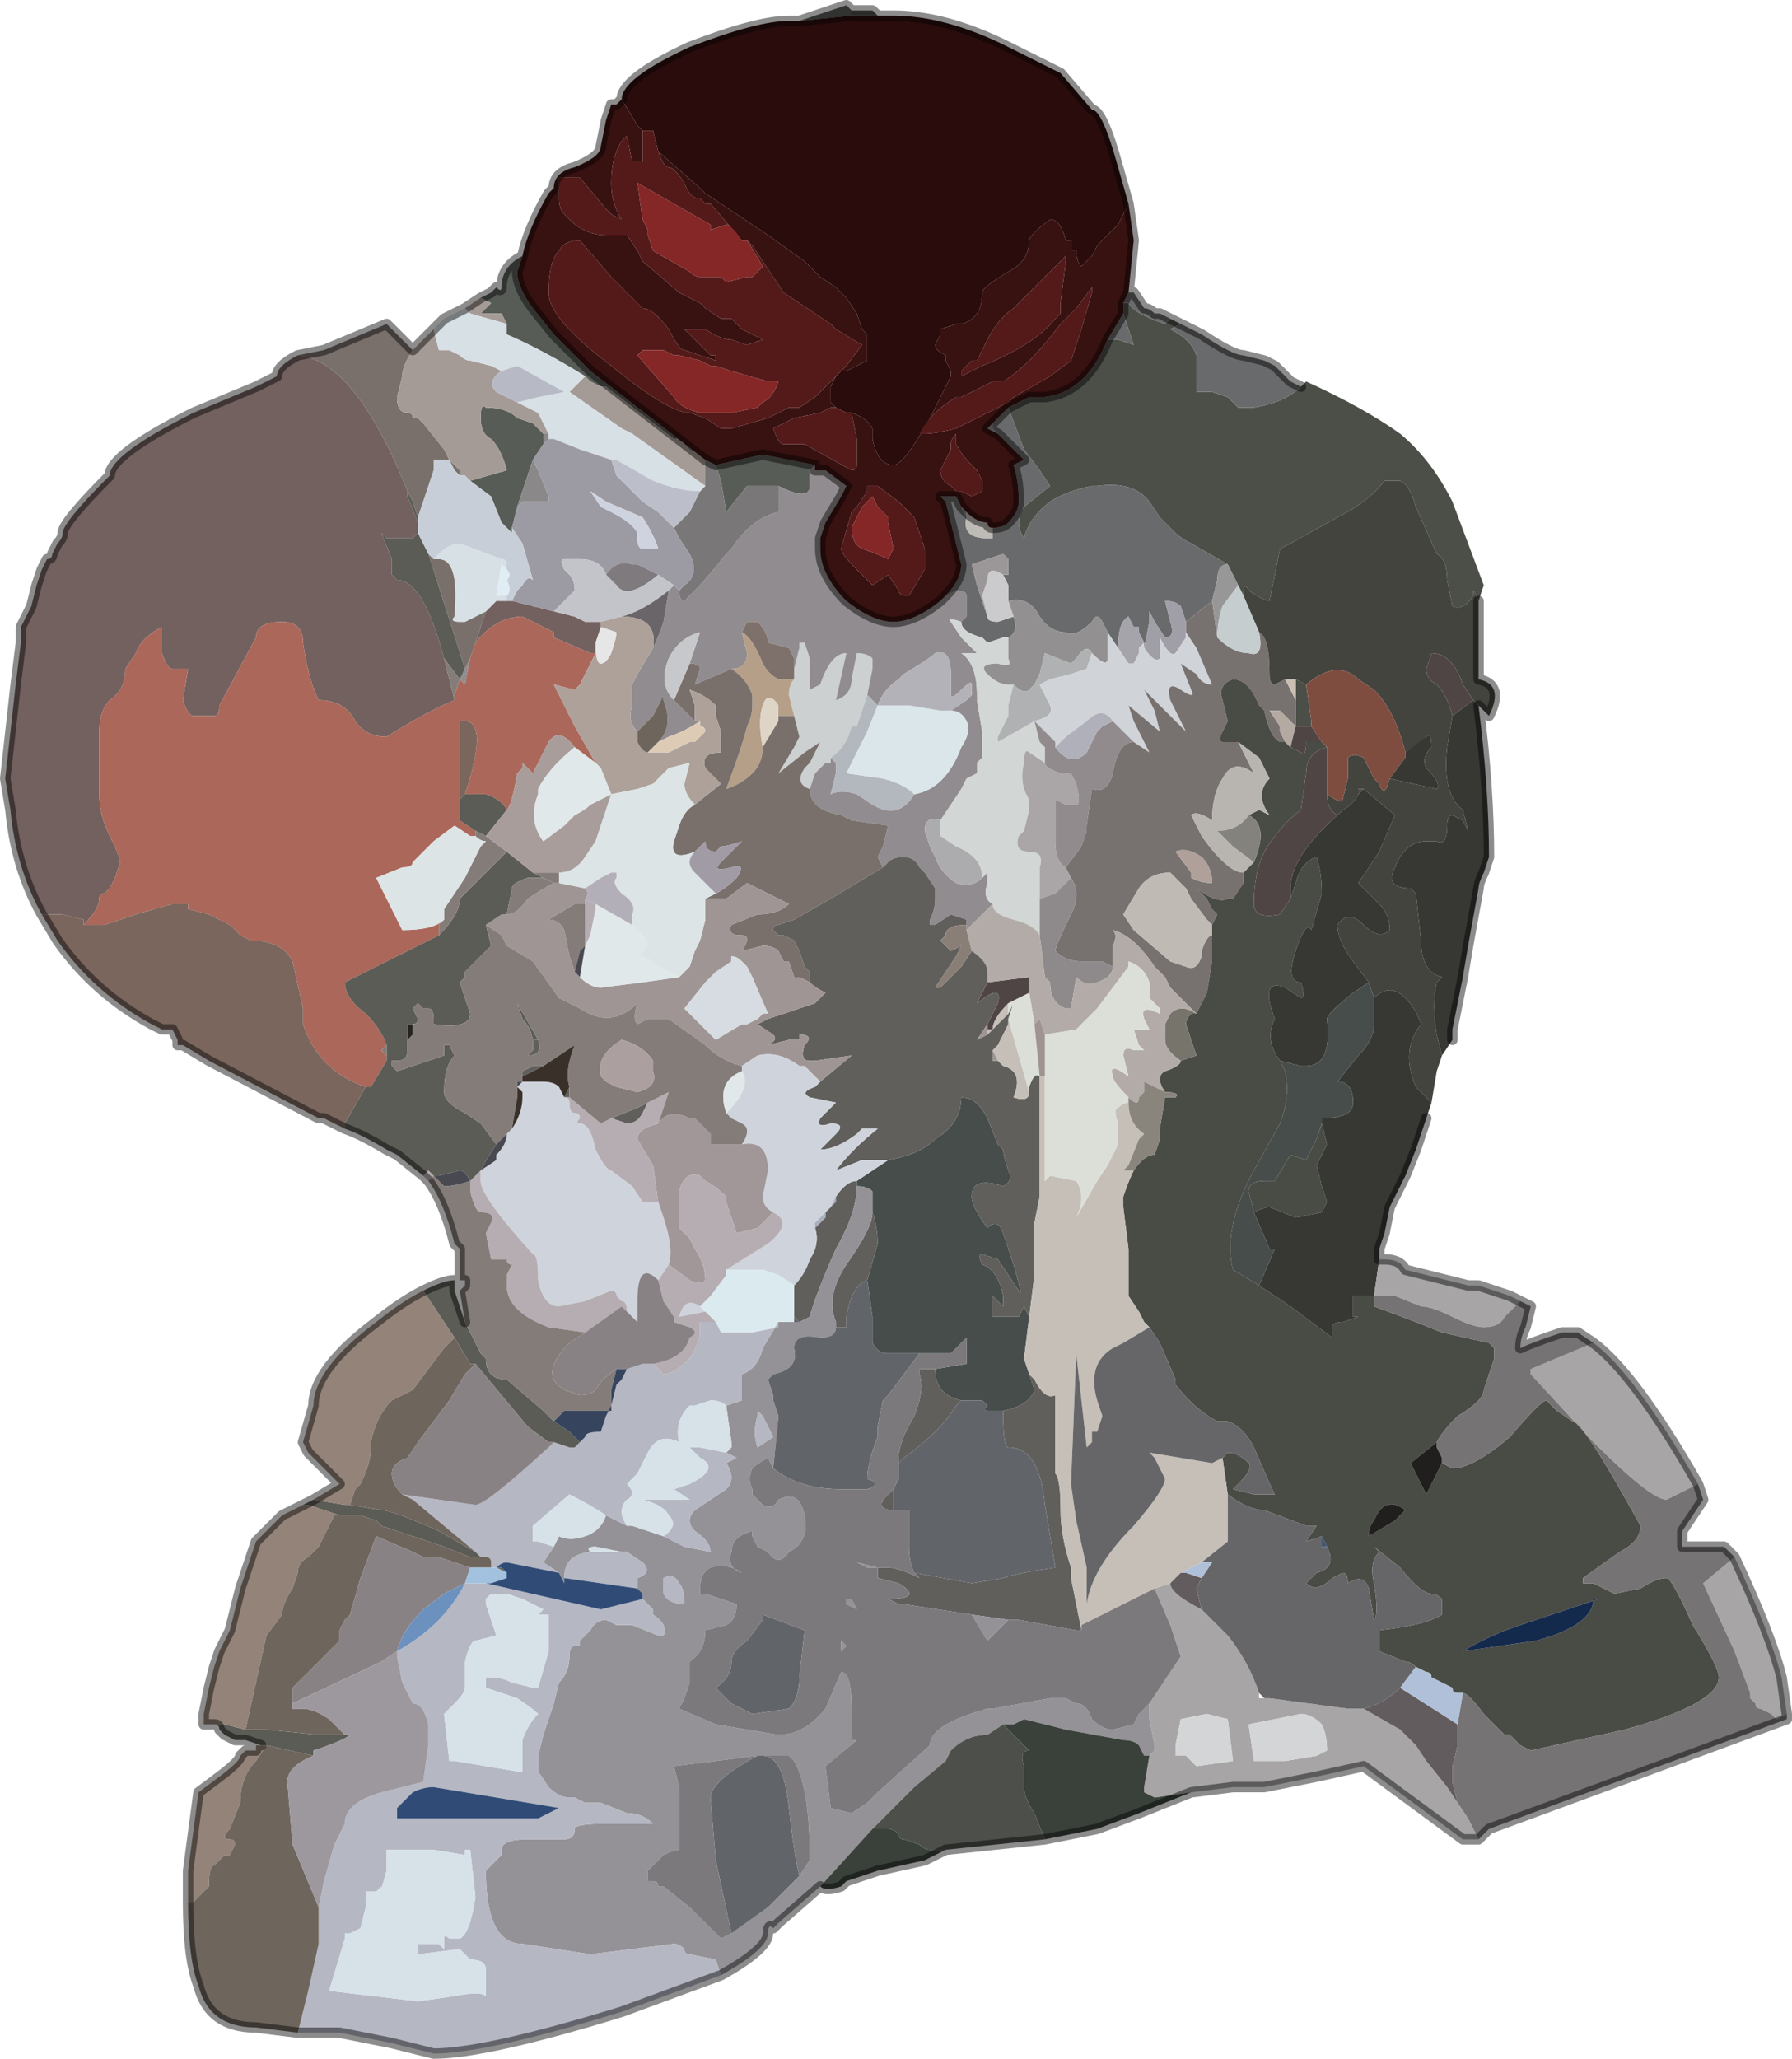 <?xml version="1.0" encoding="UTF-8" standalone="no"?>
<svg xmlns:xlink="http://www.w3.org/1999/xlink" height="19.7px" width="17.15px" xmlns="http://www.w3.org/2000/svg">
  <g transform="matrix(1.0, 0.0, 0.0, 1.0, 7.25, 7.4)">
    <path d="M0.35 -1.0 L0.4 -1.2 0.4 -1.25 0.45 -1.25 0.5 -1.1 0.5 -0.8 0.6 -0.85 Q0.7 -1.15 0.85 -1.15 L0.75 -0.7 Q0.9 -0.75 0.9 -0.9 L0.95 -1.15 Q1.05 -1.15 1.1 -1.1 L1.1 -1.0 1.05 -0.75 0.95 -0.45 0.9 -0.45 Q0.85 -0.25 0.7 -0.15 L0.7 -0.1 0.65 -0.1 0.55 0.0 0.5 0.15 Q0.35 0.1 0.45 -0.05 L0.5 -0.1 0.6 -0.3 0.45 -0.2 0.2 0.0 0.35 -0.25 0.4 -0.35 0.35 -0.55 0.3 -0.75 Q0.3 -0.85 0.35 -0.9 L0.35 -1.0" fill="#ccd0d1" fill-rule="evenodd" stroke="none"/>
    <path d="M3.95 -4.35 L4.05 -4.3 3.95 -4.25 Q4.15 -4.15 4.2 -4.0 L4.2 -3.65 4.35 -3.65 4.5 -3.6 4.6 -3.5 4.75 -3.5 Q5.05 -3.55 5.2 -3.7 L5.25 -3.75 Q5.8 -3.5 6.15 -3.25 6.45 -3.0 6.65 -2.6 L6.95 -1.8 6.9 -1.65 6.85 -1.75 6.85 -1.7 Q6.75 -1.55 6.65 -1.6 L6.6 -1.85 Q6.6 -2.05 6.5 -2.1 L6.3 -2.55 Q6.25 -2.75 6.15 -2.8 L6.0 -2.8 Q5.85 -2.6 5.55 -2.45 L5.1 -2.2 5.0 -2.15 4.95 -1.9 4.9 -1.65 Q4.85 -1.65 4.7 -1.75 4.65 -1.85 4.65 -1.7 L4.6 -1.8 4.5 -2.0 4.15 -2.2 Q4.05 -2.25 4.0 -2.3 L3.85 -2.45 3.75 -2.6 Q3.6 -2.8 3.25 -2.75 L3.2 -2.75 Q2.95 -2.7 2.8 -2.6 2.6 -2.45 2.55 -2.25 2.45 -2.4 2.55 -2.55 L2.8 -2.75 2.7 -2.9 2.55 -3.1 2.4 -3.5 2.5 -3.55 2.6 -3.6 2.75 -3.6 Q3.15 -3.65 3.35 -4.15 L3.45 -4.15 3.6 -4.1 3.5 -4.4 3.5 -4.5 3.55 -4.5 Q3.6 -4.4 3.9 -4.3 L3.95 -4.35 M0.9 -7.3 L1.1 -7.3 1.15 -7.25 0.9 -7.25 0.9 -7.3 M5.15 -0.9 L5.25 -0.85 5.3 -0.5 5.3 -0.45 5.15 -0.45 5.15 -0.45 5.15 -0.45 5.15 -0.7 5.15 -0.9" fill="#4c4f48" fill-rule="evenodd" stroke="none"/>
    <path d="M-2.65 -4.55 L-2.55 -4.6 -2.5 -4.65 Q-2.45 -4.6 -2.45 -4.65 -2.45 -4.85 -2.25 -4.95 L-2.3 -4.8 Q-2.3 -4.65 -2.15 -4.45 L-1.95 -4.2 -1.6 -3.85 -0.5 -3.0 -0.55 -3.05 -0.65 -3.1 -0.75 -3.2 -0.8 -3.2 -1.45 -3.7 -1.5 -3.7 -1.6 -3.75 -1.65 -3.8 Q-2.05 -4.05 -2.4 -4.2 L-2.4 -4.3 -2.45 -4.4 -2.65 -4.4 -2.55 -4.5 -2.65 -4.55 M0.4 -7.2 L0.85 -7.35 0.9 -7.3 0.9 -7.25 0.4 -7.2 M-0.4 -2.95 L0.05 -3.05 0.55 -2.95 0.5 -2.9 0.5 -2.75 Q0.5 -2.6 0.2 -2.75 L-0.1 -2.75 -0.3 -2.5 -0.35 -2.8 -0.4 -2.95 M-0.5 -3.0 L-0.5 -3.0 M-2.3 -2.55 L-2.35 -2.35 -2.35 -2.3 -2.45 -2.4 -2.55 -2.65 -2.75 -2.8 -2.4 -2.9 Q-2.45 -3.1 -2.55 -3.2 -2.65 -3.25 -2.65 -3.4 -2.65 -3.55 -2.6 -3.5 -2.4 -3.5 -2.3 -3.4 L-2.15 -3.35 -2.1 -3.3 -2.05 -3.25 -2.05 -3.15 -2.15 -3.0 -2.3 -2.55" fill="#585c56" fill-rule="evenodd" stroke="none"/>
    <path d="M1.8 -1.7 L1.9 -1.75 Q2.0 -1.75 2.0 -1.7 L2.0 -1.5 1.95 -1.45 1.95 -1.45 Q1.8 -1.5 1.85 -1.45 L1.95 -1.3 1.95 -1.3 2.1 -1.15 1.95 -1.15 Q2.1 -1.05 2.1 -0.75 L2.1 -0.7 2.15 -0.4 2.15 -0.15 2.1 -0.1 2.1 0.0 2.0 0.05 1.95 0.15 1.75 0.45 Q1.6 0.4 1.6 0.55 L1.65 0.7 1.7 0.8 Q1.75 0.95 1.9 1.05 2.05 1.1 2.15 1.0 L2.2 0.95 2.2 1.05 Q2.15 1.2 2.25 1.25 L2.0 1.5 2.0 1.45 2.0 1.4 1.85 1.35 1.7 1.45 1.65 1.45 1.65 1.4 Q1.7 1.3 1.7 1.2 L1.7 1.1 1.6 0.95 1.55 0.9 Q1.5 0.8 1.4 0.8 1.3 0.8 1.25 0.85 L1.2 0.9 1.15 0.8 1.2 0.7 1.25 0.5 0.9 0.45 0.8 0.4 Q0.5 0.35 0.5 0.15 L0.55 0.0 0.65 -0.1 0.7 -0.1 0.7 -0.15 0.75 -0.1 0.75 0.0 0.7 0.2 Q0.8 0.15 0.95 0.2 L1.1 0.3 Q1.35 0.45 1.5 0.2 1.8 0.15 1.95 -0.25 2.05 -0.4 2.0 -0.5 1.95 -0.6 1.85 -0.6 L2.0 -0.7 2.05 -0.75 2.05 -0.85 Q2.05 -0.9 1.95 -0.8 1.85 -0.7 1.85 -0.75 L1.85 -0.95 Q1.85 -1.2 1.7 -1.15 1.65 -1.1 1.4 -0.95 L1.35 -0.9 Q1.2 -0.8 1.15 -0.65 L1.05 -0.75 1.1 -1.0 1.1 -1.1 Q1.05 -1.15 0.95 -1.15 L0.9 -0.9 Q0.9 -0.75 0.75 -0.7 L0.85 -1.15 Q0.7 -1.15 0.6 -0.85 L0.5 -0.8 0.5 -1.1 0.45 -1.25 0.4 -1.25 0.4 -1.2 0.35 -1.0 0.35 -1.1 0.3 -1.2 0.1 -1.25 Q0.1 -1.35 0.0 -1.45 L-0.1 -1.45 -0.15 -1.35 -0.1 -1.15 Q-0.1 -1.0 -0.25 -1.0 L-0.6 -0.85 -0.55 -1.0 Q-0.55 -1.05 -0.65 -1.05 L-0.55 -1.35 Q-0.75 -1.3 -0.85 -1.1 -0.95 -0.85 -0.8 -0.7 L-0.6 -0.5 -0.55 -0.5 Q-0.7 -0.4 -0.85 -0.35 L-0.95 -0.3 Q-0.8 -0.45 -0.9 -0.7 L-0.9 -0.75 -1.0 -0.55 -1.1 -0.45 -1.15 -0.4 Q-1.25 -0.5 -1.2 -0.65 L-1.2 -0.8 -1.2 -0.85 -1.15 -0.95 -1.0 -1.2 Q-0.95 -1.3 -0.9 -1.45 L-0.85 -1.75 -0.8 -1.8 -0.75 -1.75 Q-0.75 -1.65 -0.7 -1.65 L-0.6 -1.75 Q-0.5 -1.85 -0.3 -2.1 L-0.25 -2.15 Q-0.05 -2.45 0.2 -2.5 L0.2 -2.75 Q0.5 -2.6 0.5 -2.75 L0.5 -2.9 0.55 -2.95 0.55 -2.9 0.65 -2.9 0.85 -2.75 0.8 -2.65 0.65 -2.4 0.6 -2.25 0.6 -2.15 Q0.6 -1.9 0.85 -1.65 1.1 -1.45 1.3 -1.45 1.5 -1.45 1.75 -1.65 L1.8 -1.7 M-2.75 -1.1 L-2.8 -0.85 -2.85 -0.9 -2.8 -1.0 -2.75 -1.1" fill="#918c8f" fill-rule="evenodd" stroke="none"/>
    <path d="M3.55 -4.6 L3.6 -4.6 3.7 -4.45 Q3.75 -4.45 3.8 -4.4 3.8 -4.4 3.85 -4.4 L3.95 -4.35 3.9 -4.3 Q3.6 -4.4 3.55 -4.5 L3.5 -4.5 3.55 -4.6 M4.05 -4.3 L4.25 -4.2 Q4.55 -4.0 4.65 -4.0 L4.85 -3.95 4.95 -3.9 5.1 -3.75 5.2 -3.7 Q5.05 -3.55 4.75 -3.5 L4.6 -3.5 4.5 -3.6 4.35 -3.65 4.2 -3.65 4.2 -4.0 Q4.15 -4.15 3.95 -4.25 L4.05 -4.3 M3.5 -4.4 L3.6 -4.1 3.45 -4.15 3.35 -4.15 3.5 -4.4 M2.4 -3.5 L2.55 -3.1 2.7 -2.9 2.8 -2.75 2.55 -2.55 Q2.45 -2.4 2.55 -2.25 2.6 -2.45 2.8 -2.6 2.95 -2.7 3.2 -2.75 L3.25 -2.75 Q3.6 -2.8 3.75 -2.6 L3.85 -2.45 4.0 -2.3 Q4.05 -2.25 4.15 -2.2 L4.5 -2.0 Q4.4 -2.0 4.4 -1.85 L4.35 -1.65 4.1 -1.45 4.05 -1.6 Q4.0 -1.65 3.9 -1.65 L3.95 -1.45 Q4.0 -1.3 3.9 -1.3 L3.8 -1.45 3.75 -1.55 3.75 -1.45 3.7 -1.2 3.7 -1.25 3.65 -1.35 3.65 -1.4 3.6 -1.4 3.55 -1.5 Q3.45 -1.45 3.45 -1.2 L3.35 -1.35 3.3 -1.45 Q3.25 -1.55 3.2 -1.45 L3.2 -1.45 Q3.05 -1.3 2.95 -1.35 L2.95 -1.35 Q2.8 -1.35 2.7 -1.5 2.6 -1.7 2.4 -1.65 L2.4 -1.8 2.35 -1.9 2.4 -1.9 2.4 -2.05 2.35 -2.1 2.05 -2.0 2.1 -1.8 2.2 -1.5 Q2.2 -1.45 2.3 -1.45 L2.45 -1.5 Q2.5 -1.35 2.4 -1.3 L2.35 -1.3 2.2 -1.25 2.15 -1.3 Q1.95 -1.35 1.95 -1.45 L2.0 -1.5 2.0 -1.7 Q2.0 -1.75 1.9 -1.75 L1.8 -1.7 Q1.95 -1.85 1.95 -2.0 L1.8 -2.6 1.75 -2.65 1.85 -2.65 Q1.85 -2.65 1.9 -2.65 L1.95 -2.55 2.0 -2.45 Q1.95 -2.25 2.2 -2.25 L2.25 -2.25 2.25 -2.35 Q2.35 -2.35 2.4 -2.4 2.5 -2.5 2.5 -2.6 2.5 -2.8 2.45 -2.95 L2.55 -3.0 2.35 -3.2 2.25 -3.3 2.25 -3.35 2.35 -3.45 2.4 -3.5" fill="#696a6b" fill-rule="evenodd" stroke="none"/>
    <path d="M2.25 -3.35 L2.25 -3.3 2.35 -3.2 2.3 -3.25 2.2 -3.3 2.25 -3.35 M2.0 -2.45 L1.95 -2.55 2.0 -2.5 2.0 -2.45" fill="#8e8a8f" fill-rule="evenodd" stroke="none"/>
    <path d="M2.25 -2.35 L2.25 -2.25 2.2 -2.25 Q1.95 -2.25 2.0 -2.45 L2.0 -2.5 Q2.1 -2.4 2.2 -2.4 L2.2 -2.4 Q2.2 -2.35 2.25 -2.35 L2.25 -2.35" fill="#bebab6" fill-rule="evenodd" stroke="none"/>
    <path d="M0.2 -2.75 L0.2 -2.5 Q-0.05 -2.45 -0.25 -2.15 L-0.3 -2.1 Q-0.5 -1.85 -0.6 -1.75 L-0.7 -1.65 Q-0.75 -1.65 -0.75 -1.75 L-0.7 -1.8 Q-0.55 -1.9 -0.65 -2.1 L-0.75 -2.25 -0.75 -2.25 -0.8 -2.35 -0.65 -2.5 -0.55 -2.7 -0.5 -2.75 Q-0.5 -2.8 -0.5 -2.9 L-0.5 -3.0 -0.4 -2.95 -0.4 -2.95 -0.35 -2.8 -0.3 -2.5 -0.1 -2.75 0.2 -2.75 M-0.5 -3.0 L-0.5 -3.0" fill="#797777" fill-rule="evenodd" stroke="none"/>
    <path d="M1.95 -1.45 Q1.95 -1.35 2.15 -1.3 L2.2 -1.25 2.35 -1.3 2.4 -1.3 2.4 -1.3 2.4 -1.1 Q2.45 -1.0 2.3 -1.05 2.1 -1.05 2.2 -0.95 2.3 -0.85 2.4 -0.85 L2.45 -0.85 2.4 -0.65 2.4 -0.55 2.4 -0.55 2.3 -0.35 2.3 -0.3 2.65 -0.5 2.7 -0.3 2.75 -0.25 2.75 -0.1 2.6 -0.2 Q2.55 -0.25 2.55 -0.1 L2.55 -0.1 Q2.5 0.1 2.6 0.25 L2.6 0.35 2.55 0.55 2.5 0.6 Q2.45 0.75 2.6 0.75 2.75 0.75 2.7 0.9 L2.7 1.2 2.7 1.55 Q2.65 1.45 2.45 1.4 2.25 1.35 2.25 1.25 2.15 1.2 2.2 1.05 L2.2 0.95 2.15 1.0 Q2.15 0.8 1.9 0.7 L1.75 0.6 Q1.75 0.55 1.75 0.45 L1.95 0.15 2.0 0.05 2.1 0.0 2.1 -0.1 2.15 -0.15 2.15 -0.4 2.1 -0.7 2.1 -0.75 Q2.1 -1.05 1.95 -1.15 L2.1 -1.15 1.95 -1.3 1.95 -1.3 1.85 -1.45 Q1.8 -1.5 1.95 -1.45 L1.95 -1.45" fill="#d2d6d5" fill-rule="evenodd" stroke="none"/>
    <path d="M-0.15 -1.35 L-0.1 -1.45 0.0 -1.45 Q0.1 -1.35 0.1 -1.25 L0.3 -1.2 0.35 -1.1 0.35 -1.0 0.35 -0.9 0.25 -0.9 0.2 -0.9 Q0.1 -0.95 0.05 -1.05 -0.05 -1.3 -0.15 -1.35" fill="#7e706a" fill-rule="evenodd" stroke="none"/>
    <path d="M-0.25 -1.0 Q-0.1 -1.0 -0.1 -1.15 L-0.15 -1.35 Q-0.05 -1.3 0.05 -1.05 0.1 -0.95 0.2 -0.9 L0.25 -0.9 0.35 -0.9 Q0.3 -0.85 0.3 -0.75 L0.35 -0.55 0.2 -0.55 0.2 -0.65 Q0.1 -0.8 0.05 -0.65 0.0 -0.5 0.05 -0.25 0.05 -0.1 -0.05 0.0 -0.15 0.1 -0.3 0.15 -0.15 -0.25 -0.1 -0.45 -0.05 -0.55 -0.05 -0.65 L-0.05 -0.75 Q-0.1 -0.9 -0.25 -1.0" fill="#b59f88" fill-rule="evenodd" stroke="none"/>
    <path d="M0.05 -0.25 Q0.0 -0.5 0.05 -0.65 0.1 -0.8 0.2 -0.65 L0.2 -0.55 0.2 -0.5 0.05 -0.25" fill="#ded5c6" fill-rule="evenodd" stroke="none"/>
    <path d="M-4.4 -4.0 L-4.15 -4.05 -3.55 -4.3 -3.4 -4.15 -3.3 -4.05 Q-3.4 -3.9 -3.4 -3.8 L-3.45 -3.6 Q-3.45 -3.45 -3.35 -3.45 -3.3 -3.45 -3.3 -3.4 L-3.25 -3.4 -3.2 -3.35 -3.0 -3.1 -2.95 -3.0 -2.9 -2.95 -2.85 -2.9 -2.85 -2.85 -2.9 -2.9 -2.95 -3.0 -3.1 -3.0 -3.1 -2.9 -3.25 -2.45 -3.3 -2.6 -3.35 -2.7 Q-3.85 -3.95 -4.4 -4.0 M-0.6 -0.5 L-0.8 -0.7 -0.65 -1.05 Q-0.55 -1.05 -0.55 -1.0 L-0.6 -0.85 -0.25 -1.0 Q-0.1 -0.9 -0.05 -0.75 L-0.05 -0.65 Q-0.05 -0.55 -0.1 -0.45 -0.15 -0.25 -0.3 0.15 -0.15 0.1 -0.05 0.0 0.05 -0.1 0.05 -0.25 L0.2 -0.5 0.2 -0.55 0.35 -0.55 0.4 -0.35 0.35 -0.25 0.2 0.0 0.45 -0.2 0.6 -0.3 0.5 -0.1 0.45 -0.05 Q0.35 0.1 0.5 0.15 0.5 0.35 0.8 0.4 L0.9 0.45 1.25 0.5 1.2 0.7 1.15 0.8 1.2 0.9 0.7 1.2 0.35 1.4 0.2 1.45 Q0.15 1.45 0.15 1.5 L0.2 1.55 0.25 1.55 0.35 1.6 0.4 1.7 0.45 1.85 0.5 1.9 0.5 2.0 0.4 1.95 0.35 1.95 0.3 1.8 0.25 1.8 0.2 1.7 Q0.15 1.65 0.05 1.65 L-0.15 1.7 Q-0.05 1.55 -0.15 1.55 -0.3 1.55 -0.25 1.45 L-0.25 1.45 0.0 1.35 Q0.2 1.35 0.3 1.25 L-0.1 1.05 -0.3 1.2 -0.5 1.2 -0.4 1.15 Q-0.3 1.1 -0.2 1.0 -0.1 0.85 -0.25 0.9 L-0.25 0.9 Q-0.45 0.95 -0.35 0.85 L-0.3 0.8 -0.15 0.65 Q-0.3 0.7 -0.35 0.7 L-0.4 0.75 Q-0.5 0.75 -0.5 0.65 L-0.5 0.65 Q-0.5 0.55 -0.5 0.65 L-0.5 0.65 -0.6 0.75 Q-0.85 0.85 -0.8 0.65 L-0.75 0.5 Q-0.7 0.35 -0.6 0.3 L-0.35 0.1 -0.5 -0.05 -0.5 -0.05 Q-0.55 -0.2 -0.35 -0.2 -0.35 -0.3 -0.35 -0.4 L-0.4 -0.55 -0.4 -0.65 Q-0.5 -0.75 -0.65 -0.8 L-0.6 -0.65 -0.6 -0.5 M-2.7 -1.25 L-2.75 -1.1 -2.8 -1.0 -3.15 -2.1 -3.1 -2.05 -3.05 -2.05 Q-2.85 -2.05 -2.9 -1.5 -2.95 -1.45 -2.85 -1.45 L-2.8 -1.45 -2.6 -1.55 -2.6 -1.55 -2.7 -1.25" fill="#79706b" fill-rule="evenodd" stroke="none"/>
    <path d="M1.05 -0.75 L1.15 -0.65 1.05 -0.4 1.0 -0.3 0.85 0.0 1.2 0.05 Q1.4 0.1 1.5 0.2 1.35 0.45 1.1 0.3 L0.95 0.2 Q0.8 0.15 0.7 0.2 L0.75 0.0 0.75 -0.1 0.7 -0.15 Q0.85 -0.25 0.9 -0.45 L0.95 -0.45 1.05 -0.75" fill="#b3b7be" fill-rule="evenodd" stroke="none"/>
    <path d="M1.85 -0.6 Q1.95 -0.6 2.0 -0.5 2.05 -0.4 1.95 -0.25 1.8 0.15 1.5 0.2 1.4 0.1 1.2 0.05 L0.85 0.0 1.0 -0.3 1.05 -0.4 1.15 -0.65 1.4 -0.65 1.45 -0.65 1.75 -0.6 1.85 -0.6" fill="#dae6ea" fill-rule="evenodd" stroke="none"/>
    <path d="M1.15 -0.65 Q1.2 -0.8 1.35 -0.9 L1.4 -0.95 Q1.65 -1.1 1.7 -1.15 1.85 -1.2 1.85 -0.95 L1.85 -0.75 Q1.85 -0.7 1.95 -0.8 2.05 -0.9 2.05 -0.85 L2.05 -0.75 2.0 -0.7 1.85 -0.6 1.75 -0.6 1.45 -0.65 1.4 -0.65 1.15 -0.65" fill="#b3b2b8" fill-rule="evenodd" stroke="none"/>
    <path d="M2.4 -1.3 Q2.5 -1.35 2.45 -1.5 L2.4 -1.65 Q2.6 -1.7 2.7 -1.5 2.8 -1.35 2.95 -1.35 L2.95 -1.35 Q3.05 -1.3 3.2 -1.45 L3.2 -1.45 Q3.25 -1.55 3.3 -1.45 L3.35 -1.35 3.35 -1.1 Q3.35 -1.0 3.2 -1.15 3.15 -1.25 3.05 -1.1 L3.05 -1.1 3.0 -1.05 2.75 -1.15 2.7 -0.95 2.7 -0.95 2.65 -0.85 2.6 -0.8 Q2.55 -0.75 2.45 -0.85 L2.4 -0.85 Q2.3 -0.85 2.2 -0.95 2.1 -1.05 2.3 -1.05 2.45 -1.0 2.4 -1.1 L2.4 -1.3 2.4 -1.3" fill="#939091" fill-rule="evenodd" stroke="none"/>
    <path d="M3.7 -1.2 L3.75 -1.45 3.75 -1.55 3.8 -1.45 3.9 -1.3 Q4.0 -1.3 3.95 -1.45 L3.9 -1.65 Q4.0 -1.65 4.05 -1.6 L4.1 -1.45 4.1 -1.35 4.1 -1.3 4.0 -1.15 Q3.95 -1.1 3.85 -1.3 L3.85 -1.1 Q3.8 -1.05 3.7 -1.2" fill="#a09fa7" fill-rule="evenodd" stroke="none"/>
    <path d="M3.45 -1.2 Q3.45 -1.45 3.55 -1.5 L3.6 -1.4 3.65 -1.4 3.65 -1.35 3.7 -1.25 3.65 -1.2 3.65 -1.15 3.6 -1.05 3.6 -1.05 3.55 -1.05 3.45 -1.2 3.45 -1.2" fill="#a5a4ab" fill-rule="evenodd" stroke="none"/>
    <path d="M2.45 -1.5 L2.3 -1.45 Q2.2 -1.45 2.2 -1.5 L2.15 -1.7 2.15 -1.7 2.2 -1.85 Q2.2 -2.0 2.35 -1.9 L2.35 -1.9 2.4 -1.8 2.4 -1.65 2.45 -1.5" fill="#cbcacc" fill-rule="evenodd" stroke="none"/>
    <path d="M2.2 -1.5 L2.1 -1.8 2.05 -2.0 2.35 -2.1 2.4 -2.05 2.4 -1.9 2.35 -1.9 2.35 -1.9 Q2.2 -2.0 2.2 -1.85 L2.15 -1.7 2.15 -1.7 2.2 -1.5" fill="#9b9798" fill-rule="evenodd" stroke="none"/>
    <path d="M3.2 -1.15 L3.15 -1.0 3.0 -0.95 2.8 -0.9 2.7 -0.85 2.8 -0.65 Q2.85 -0.55 2.65 -0.5 L2.3 -0.3 2.3 -0.35 2.4 -0.55 2.4 -0.55 2.4 -0.65 2.45 -0.85 Q2.55 -0.75 2.6 -0.8 L2.65 -0.85 2.7 -0.95 2.7 -0.95 2.75 -1.15 3.0 -1.05 3.05 -1.1 3.05 -1.1 Q3.15 -1.25 3.2 -1.15" fill="#b0b1b3" fill-rule="evenodd" stroke="none"/>
    <path d="M3.35 -1.35 L3.45 -1.2 3.45 -1.2 3.55 -1.05 3.6 -1.05 3.6 -1.05 3.65 -1.15 3.65 -1.2 3.7 -1.25 3.7 -1.2 Q3.8 -1.05 3.85 -1.1 L3.85 -1.3 Q3.95 -1.1 4.0 -1.15 L4.1 -1.3 4.1 -1.35 4.2 -1.2 4.35 -0.85 Q4.25 -0.85 4.2 -0.95 L4.05 -1.05 4.15 -0.8 Q4.2 -0.7 4.05 -0.8 3.9 -0.9 3.95 -0.7 L4.1 -0.4 3.9 -0.6 3.9 -0.6 3.7 -0.8 3.8 -0.6 3.85 -0.4 3.85 -0.4 3.55 -0.65 3.6 -0.5 3.7 -0.3 3.75 -0.2 3.6 -0.3 3.6 -0.3 3.4 -0.5 Q3.3 -0.65 3.15 -0.5 L2.95 -0.35 2.85 -0.25 2.85 -0.3 2.65 -0.5 Q2.85 -0.55 2.8 -0.65 L2.7 -0.85 2.8 -0.9 3.0 -0.95 3.15 -1.0 3.2 -1.15 Q3.35 -1.0 3.35 -1.1 L3.35 -1.35" fill="#d0d4d8" fill-rule="evenodd" stroke="none"/>
    <path d="M2.7 1.2 L2.7 0.9 Q2.75 0.75 2.6 0.75 2.45 0.75 2.5 0.6 L2.55 0.55 2.6 0.35 2.6 0.25 Q2.5 0.1 2.55 -0.1 L2.55 -0.1 Q2.55 -0.25 2.6 -0.2 L2.75 -0.1 Q2.75 -0.05 2.9 0.0 3.0 0.0 3.0 0.0 L3.05 0.1 Q3.1 0.3 3.05 0.3 L2.95 0.3 2.85 0.25 2.85 0.3 2.85 0.65 Q2.85 0.85 2.95 0.9 L3.0 1.0 2.85 1.15 2.7 1.2" fill="#aaa5a6" fill-rule="evenodd" stroke="none"/>
    <path d="M2.65 -0.5 L2.85 -0.3 2.85 -0.25 Q3.0 -0.05 3.15 -0.2 L3.25 -0.4 3.3 -0.45 Q3.4 -0.5 3.4 -0.5 L3.6 -0.3 3.6 -0.3 Q3.45 -0.3 3.4 0.0 L3.4 0.0 Q3.35 0.2 3.2 0.15 L3.15 0.5 3.15 0.55 3.1 0.7 2.95 0.9 Q2.85 0.85 2.85 0.65 L2.85 0.3 2.85 0.25 2.95 0.3 3.05 0.3 Q3.1 0.3 3.05 0.1 L3.0 0.0 Q3.0 0.0 2.9 0.0 2.75 -0.05 2.75 -0.1 L2.75 -0.25 2.7 -0.3 2.65 -0.5" fill="#918b8e" fill-rule="evenodd" stroke="none"/>
    <path d="M2.85 -0.25 L2.95 -0.35 3.15 -0.5 Q3.3 -0.65 3.4 -0.5 3.4 -0.5 3.3 -0.45 L3.25 -0.4 3.15 -0.2 Q3.0 -0.05 2.85 -0.25" fill="#afb0b9" fill-rule="evenodd" stroke="none"/>
    <path d="M4.1 -1.45 L4.35 -1.65 4.4 -1.3 Q4.55 -1.15 4.7 -1.15 4.85 -1.1 4.8 -1.35 4.9 -1.3 4.9 -0.95 4.9 -0.85 4.95 -0.85 L5.05 -0.9 5.15 -0.7 5.15 -0.45 5.1 -0.5 5.0 -0.6 4.9 -0.6 5.0 -0.45 5.0 -0.4 5.05 -0.3 5.0 -0.3 Q4.9 -0.35 4.85 -0.6 L4.8 -0.65 Q4.7 -0.9 4.55 -0.9 4.4 -0.85 4.45 -0.7 L4.5 -0.5 4.45 -0.4 Q4.4 -0.3 4.45 -0.3 L4.6 -0.3 4.75 0.0 Q4.55 -0.15 4.45 0.05 4.35 0.2 4.35 0.45 4.2 0.35 4.15 0.4 L4.25 0.6 Q4.5 0.95 4.65 0.95 L4.65 1.05 4.55 1.2 4.5 1.2 Q4.4 1.25 4.2 1.1 L4.3 1.2 4.35 1.3 4.4 1.35 4.35 1.45 4.3 1.4 4.15 1.2 4.1 1.1 4.05 1.05 4.0 1.0 3.95 0.95 Q3.75 0.95 3.65 1.1 L3.5 1.35 3.6 1.5 3.95 1.8 4.1 1.85 Q4.2 1.9 4.25 1.75 L4.25 1.7 Q4.3 1.55 4.35 1.55 L4.35 1.8 4.3 2.1 4.2 2.3 3.95 2.05 3.9 1.95 3.8 1.85 Q3.6 1.55 3.4 1.5 3.45 1.55 3.4 1.65 L3.4 1.85 3.3 1.8 3.1 1.8 Q2.95 1.8 2.85 1.7 2.85 1.65 3.0 1.35 3.1 1.15 3.0 1.0 L2.95 0.9 3.1 0.7 3.15 0.55 3.15 0.5 3.2 0.15 Q3.35 0.2 3.4 0.0 L3.4 0.0 Q3.45 -0.3 3.6 -0.3 L3.6 -0.3 3.6 -0.3 3.75 -0.2 3.7 -0.3 3.6 -0.5 3.55 -0.65 3.85 -0.4 3.85 -0.4 3.8 -0.6 3.7 -0.8 3.9 -0.6 3.9 -0.6 4.1 -0.4 3.95 -0.7 Q3.9 -0.9 4.05 -0.8 4.2 -0.7 4.15 -0.8 L4.05 -1.05 4.2 -0.95 Q4.25 -0.85 4.35 -0.85 L4.2 -1.2 4.1 -1.35 4.1 -1.45 M4.25 0.8 Q4.1 0.7 4.0 0.75 L4.15 0.95 4.15 1.0 Q4.25 1.05 4.35 1.05 4.35 0.9 4.25 0.8" fill="#77716f" fill-rule="evenodd" stroke="none"/>
    <path d="M6.9 -1.65 L6.9 -0.9 Q7.15 -0.85 7.0 -0.55 L6.9 -0.65 6.85 -0.7 6.75 -0.85 Q6.65 -1.15 6.45 -1.15 L6.4 -1.0 Q6.4 -0.9 6.5 -0.85 6.6 -0.75 6.65 -0.55 L6.65 -0.55 6.6 -0.25 Q6.55 0.2 6.75 0.35 L6.8 0.55 6.75 0.45 Q6.65 0.4 6.65 0.4 6.6 0.4 6.6 0.5 6.6 0.7 6.5 0.65 L6.4 0.65 Q6.2 0.65 6.1 0.9 6.0 1.1 6.25 1.1 L6.3 1.15 6.35 1.6 Q6.35 1.9 6.55 1.95 L6.5 2.0 Q6.45 2.2 6.5 2.5 L6.55 2.7 6.5 2.85 6.45 3.15 6.3 3.0 Q6.15 2.65 6.35 2.4 6.3 2.25 6.2 2.15 6.05 2.0 5.9 2.15 L5.85 2.0 5.7 1.8 Q5.55 1.6 5.55 1.45 5.65 1.3 5.8 1.45 5.95 1.6 6.05 1.5 6.05 1.35 5.95 1.25 L5.75 1.05 5.95 0.75 6.1 0.4 5.8 0.15 5.75 0.15 5.75 0.2 Q5.7 0.3 5.6 0.35 L5.55 0.4 Q5.45 0.35 5.45 0.2 5.6 0.3 5.6 0.25 L5.65 0.05 Q5.65 -0.1 5.65 -0.15 5.7 -0.2 5.8 -0.15 L5.9 0.05 5.95 0.1 Q6.0 0.25 6.05 0.05 L6.5 0.15 Q6.55 0.1 6.4 -0.05 6.35 -0.15 6.45 -0.25 6.45 -0.4 6.4 -0.35 L6.35 -0.3 6.2 -0.2 Q6.1 -0.6 5.9 -0.8 L5.75 -0.9 Q5.55 -1.1 5.25 -0.85 L5.15 -0.9 5.05 -0.9 4.95 -0.85 Q4.9 -0.85 4.9 -0.95 4.9 -1.3 4.8 -1.35 L4.65 -1.7 Q4.65 -1.85 4.7 -1.75 4.85 -1.65 4.9 -1.65 L4.95 -1.9 5.0 -2.15 5.1 -2.2 5.55 -2.45 Q5.85 -2.6 6.0 -2.8 L6.15 -2.8 Q6.25 -2.75 6.3 -2.55 L6.5 -2.1 Q6.6 -2.05 6.6 -1.85 L6.65 -1.6 Q6.75 -1.55 6.85 -1.7 L6.85 -1.75 6.9 -1.65 M6.2 -0.15 L6.2 -0.2 6.2 -0.15" fill="#43443e" fill-rule="evenodd" stroke="none"/>
    <path d="M4.5 -2.0 L4.6 -1.8 4.45 -1.6 Q4.4 -1.45 4.4 -1.3 L4.35 -1.65 4.4 -1.85 Q4.4 -2.0 4.5 -2.0" fill="#989798" fill-rule="evenodd" stroke="none"/>
    <path d="M4.6 -1.8 L4.65 -1.7 4.8 -1.35 Q4.85 -1.1 4.7 -1.15 4.55 -1.15 4.4 -1.3 4.4 -1.45 4.45 -1.6 L4.6 -1.8" fill="#c5cdce" fill-rule="evenodd" stroke="none"/>
    <path d="M4.6 -0.3 L4.45 -0.3 Q4.4 -0.3 4.45 -0.4 L4.5 -0.5 4.45 -0.7 Q4.4 -0.85 4.55 -0.9 4.7 -0.9 4.8 -0.65 L4.85 -0.6 Q4.9 -0.35 5.0 -0.3 L5.05 -0.3 5.1 -0.25 5.2 -0.2 Q5.25 -0.15 5.25 -0.3 L5.4 -0.3 5.45 -0.25 Q5.25 -0.2 5.25 0.0 L5.2 0.35 Q5.0 0.5 4.85 0.75 4.75 0.95 4.75 1.25 4.75 1.4 5.0 1.35 L5.1 1.2 5.15 1.05 Q5.2 0.85 5.35 0.8 5.4 0.95 5.4 1.15 L5.3 1.5 Q5.25 1.4 5.15 1.7 5.05 2.0 5.2 2.0 5.25 2.15 5.2 2.15 L5.05 2.05 Q4.8 1.95 4.95 2.35 4.85 2.55 5.0 2.75 L5.05 2.85 Q5.1 3.1 5.0 3.35 L4.75 3.8 Q4.45 4.35 4.55 4.75 L4.8 4.9 5.1 5.1 5.5 5.4 5.5 5.3 Q5.5 5.25 5.6 5.25 L5.75 5.2 5.7 5.2 5.7 5.0 5.9 5.0 5.9 5.1 6.3 5.25 6.55 5.35 7.0 5.45 7.05 5.5 7.05 5.6 7.0 5.75 6.95 5.9 Q6.95 6.0 6.7 6.15 6.55 6.3 6.5 6.4 L6.25 6.6 6.4 6.9 6.55 6.6 6.65 6.65 Q6.85 6.65 7.2 6.35 7.5 6.0 7.55 6.0 L7.65 6.1 7.8 6.2 Q7.9 6.2 8.45 7.2 8.45 7.35 8.25 7.45 L7.9 7.7 7.9 7.75 8.0 7.75 8.2 7.85 8.45 7.8 Q8.6 7.7 8.7 7.7 8.75 7.7 8.95 8.15 9.2 8.55 9.2 8.65 9.2 8.9 8.3 9.15 L7.4 9.35 7.3 9.3 7.25 9.25 7.2 9.2 7.15 9.2 6.95 9.0 Q6.8 8.8 6.75 8.8 L6.7 8.8 Q6.65 8.8 6.65 8.75 L6.45 8.65 Q6.45 8.6 6.4 8.6 L6.3 8.55 Q6.25 8.5 6.2 8.5 L5.95 8.4 5.95 8.2 Q6.4 8.15 6.55 8.05 L6.55 7.9 Q6.5 7.85 6.45 7.85 6.35 7.85 6.15 7.6 L5.9 7.4 5.95 7.45 Q5.85 7.55 5.9 7.75 5.95 8.05 5.9 8.1 L5.85 7.8 Q5.8 7.65 5.65 7.75 5.65 7.65 5.6 7.65 5.6 7.65 5.5 7.7 5.35 7.85 5.25 7.75 L5.35 7.65 Q5.55 7.6 5.45 7.4 L5.4 7.3 5.25 7.35 5.35 7.2 5.25 7.2 4.85 7.05 Q4.7 7.05 4.5 6.9 L4.45 6.55 4.5 6.5 Q4.6 6.5 4.7 6.6 4.75 6.65 4.6 6.8 L4.55 6.85 4.75 6.9 4.95 6.9 Q4.9 6.8 4.75 6.45 4.65 6.25 4.5 6.2 L4.45 6.2 4.4 6.2 Q4.2 6.1 4.0 5.85 L4.0 5.8 3.85 5.45 3.75 5.3 3.7 5.25 3.65 5.15 3.55 5.0 3.55 4.9 Q3.55 4.75 3.55 4.55 L3.5 4.15 3.5 4.05 Q3.55 3.9 3.6 3.8 3.7 3.65 3.8 3.65 L3.85 3.5 3.85 3.4 3.9 3.1 3.95 3.1 4.0 3.1 Q4.05 3.05 3.9 3.05 3.8 2.9 3.9 2.85 4.05 2.8 4.05 2.75 L4.2 2.7 4.15 2.55 4.1 2.4 Q4.1 2.35 4.15 2.3 L4.2 2.3 4.3 2.1 4.35 1.8 4.35 1.55 4.35 1.45 4.4 1.35 4.35 1.3 4.3 1.2 4.2 1.1 Q4.4 1.25 4.5 1.2 L4.55 1.2 4.65 1.05 4.65 0.95 4.75 0.85 Q4.9 0.5 4.7 0.4 L4.8 0.35 4.9 0.4 Q4.75 0.2 4.9 0.05 L4.8 -0.15 4.6 -0.3 M5.4 3.35 L5.45 3.55 5.35 3.75 5.4 3.95 5.45 4.1 5.4 4.2 5.15 4.25 4.9 4.15 Q4.85 4.15 4.75 4.2 L4.7 4.0 Q4.7 3.9 4.85 3.9 L4.95 3.9 5.1 3.65 5.25 3.7 5.3 3.6 5.35 3.5 5.4 3.35 M6.2 7.05 Q6.0 6.9 5.9 7.15 5.85 7.2 5.85 7.3 L6.1 7.15 6.2 7.05 M8.05 7.9 L7.3 8.15 Q7.0 8.25 6.75 8.4 L7.45 8.3 Q8.0 8.15 8.0 7.9 L8.05 7.9" fill="#494b45" fill-rule="evenodd" stroke="none"/>
    <path d="M4.6 -0.3 L4.8 -0.15 4.9 0.05 Q4.75 0.2 4.9 0.4 L4.8 0.35 4.7 0.4 Q4.6 0.55 4.4 0.55 L4.55 0.7 4.75 0.85 4.65 0.95 Q4.5 0.95 4.25 0.6 L4.15 0.4 Q4.2 0.35 4.35 0.45 4.35 0.2 4.45 0.05 4.55 -0.15 4.75 0.0 L4.6 -0.3" fill="#b8b4af" fill-rule="evenodd" stroke="none"/>
    <path d="M5.1 -0.25 L5.05 -0.3 5.0 -0.4 5.0 -0.45 4.9 -0.6 5.0 -0.6 5.1 -0.5 5.15 -0.45 5.15 -0.45 5.1 -0.25" fill="#b4aaa1" fill-rule="evenodd" stroke="none"/>
    <path d="M5.25 -0.85 Q5.55 -1.1 5.75 -0.9 L5.9 -0.8 Q6.1 -0.6 6.2 -0.2 L6.2 -0.15 6.05 0.05 Q6.0 0.25 5.95 0.1 L5.9 0.05 5.8 -0.15 Q5.7 -0.2 5.65 -0.15 5.65 -0.1 5.65 0.05 L5.6 0.25 Q5.6 0.3 5.45 0.2 L5.45 -0.25 5.4 -0.3 5.3 -0.45 5.3 -0.5 5.25 -0.85" fill="#7f4d40" fill-rule="evenodd" stroke="none"/>
    <path d="M5.05 -0.9 L5.15 -0.9 5.15 -0.7 5.05 -0.9" fill="#cbbfb3" fill-rule="evenodd" stroke="none"/>
    <path d="M6.2 -0.2 L6.35 -0.3 6.4 -0.35 6.2 -0.2 M5.45 0.2 Q5.45 0.35 5.55 0.4 5.1 0.8 5.1 1.1 L5.1 1.2 5.0 1.35 Q4.75 1.4 4.75 1.25 4.75 0.95 4.85 0.75 5.0 0.5 5.2 0.35 L5.25 0.0 Q5.25 -0.2 5.45 -0.25 L5.45 0.2 M5.75 0.2 L5.75 0.15 5.8 0.15 5.75 0.2 M5.4 -0.3 L5.25 -0.3 Q5.25 -0.15 5.2 -0.2 L5.1 -0.25 5.15 -0.45 5.15 -0.45 5.3 -0.45 5.4 -0.3 M6.65 -0.55 L6.65 -0.55 Q6.6 -0.75 6.5 -0.85 6.4 -0.9 6.4 -1.0 L6.45 -1.15 Q6.65 -1.15 6.75 -0.85 L6.85 -0.7 6.65 -0.55 M2.4 2.2 Q2.25 2.35 2.25 2.45 L2.2 2.45 2.2 2.4 2.3 2.2 Q2.35 2.0 2.1 2.2 L2.2 2.0 2.6 1.95 2.6 2.1 2.4 2.2" fill="#504545" fill-rule="evenodd" stroke="none"/>
    <path d="M6.9 -0.65 Q7.0 0.15 7.0 0.8 L6.95 0.95 Q6.9 1.05 6.9 1.1 L6.8 1.65 6.75 1.95 6.7 2.2 6.65 2.45 6.65 2.55 6.55 2.7 6.5 2.5 Q6.45 2.2 6.5 2.0 L6.55 1.95 Q6.35 1.9 6.35 1.6 L6.3 1.15 6.25 1.1 Q6.0 1.1 6.1 0.9 6.2 0.65 6.4 0.65 L6.5 0.65 Q6.6 0.7 6.6 0.5 6.6 0.4 6.65 0.4 6.65 0.4 6.75 0.45 L6.8 0.55 6.75 0.35 Q6.55 0.2 6.6 -0.25 L6.65 -0.55 6.85 -0.7 6.9 -0.65 M6.45 3.15 L6.4 3.3 6.35 3.45 6.3 3.6 6.2 3.85 6.05 4.15 6.0 4.4 5.95 4.55 5.95 4.65 5.9 5.0 5.7 5.0 5.7 5.2 5.75 5.2 5.6 5.25 Q5.5 5.25 5.5 5.3 L5.5 5.4 5.1 5.1 4.8 4.9 4.95 4.55 4.9 4.55 4.75 4.2 Q4.85 4.15 4.9 4.15 L5.15 4.25 5.4 4.2 5.45 4.1 5.4 3.95 5.35 3.75 5.45 3.55 5.4 3.35 5.4 3.3 Q5.7 3.3 5.7 3.15 5.7 2.95 5.55 2.95 L5.75 2.7 Q5.9 2.55 5.9 2.4 L5.9 2.15 Q6.05 2.0 6.2 2.15 6.3 2.25 6.35 2.4 6.15 2.65 6.3 3.0 L6.45 3.15 M6.2 -0.15 L6.2 -0.2 6.4 -0.35 Q6.45 -0.4 6.45 -0.25 6.35 -0.15 6.4 -0.05 6.55 0.1 6.5 0.15 L6.05 0.05 6.2 -0.15 M5.55 0.4 L5.6 0.35 Q5.7 0.3 5.75 0.2 L5.8 0.15 6.1 0.4 5.95 0.75 5.75 1.05 5.95 1.25 Q6.05 1.35 6.05 1.5 5.95 1.6 5.8 1.45 5.65 1.3 5.55 1.45 5.55 1.6 5.7 1.8 L5.85 2.0 5.7 2.1 Q5.45 2.3 5.45 2.35 5.5 2.8 5.25 2.8 L5.2 2.8 5.0 2.75 Q4.85 2.55 4.95 2.35 4.8 1.95 5.05 2.05 L5.2 2.15 Q5.25 2.15 5.2 2.0 5.05 2.0 5.15 1.7 5.25 1.4 5.3 1.5 L5.4 1.15 Q5.4 0.95 5.35 0.8 5.2 0.85 5.15 1.05 L5.1 1.2 5.1 1.1 Q5.1 0.8 5.55 0.4" fill="#373833" fill-rule="evenodd" stroke="none"/>
    <path d="M5.95 4.65 L6.0 4.65 Q6.15 4.65 6.2 4.75 L6.8 4.9 6.9 4.9 7.2 5.0 7.3 5.05 7.15 5.2 Q7.1 5.3 6.95 5.3 6.85 5.3 6.65 5.2 6.45 5.1 6.35 5.1 L6.1 5.0 5.95 5.0 5.9 5.0 5.95 4.65 M8.0 5.45 Q8.4 5.75 9.0 6.8 L8.7 6.95 Q8.55 6.95 8.0 6.4 L7.4 5.75 7.4 5.7 8.0 5.45 M9.35 7.5 Q9.7 8.25 9.8 8.65 L9.85 9.0 9.75 9.05 9.7 9.0 9.6 8.95 Q9.55 8.95 9.55 8.9 L9.5 8.85 9.5 8.8 9.35 8.4 9.05 7.75 9.35 7.5 M6.9 10.2 L6.85 10.2 6.75 10.2 5.8 9.5 5.35 9.6 4.85 9.7 4.55 9.7 4.15 9.75 3.8 9.8 3.7 9.75 3.7 9.7 3.75 9.4 3.8 9.35 3.8 9.3 3.75 9.05 3.75 8.9 3.95 8.6 4.05 8.45 3.95 8.15 3.8 7.8 3.95 7.75 Q3.95 7.85 4.25 8.0 L4.5 8.25 Q4.7 8.5 4.8 8.8 L4.8 8.85 4.9 8.85 5.65 8.95 5.8 8.95 6.15 9.15 6.3 9.3 6.4 9.45 6.6 9.7 6.7 9.85 6.8 10.0 6.9 10.2 M4.0 9.4 L4.1 9.4 4.15 9.45 4.2 9.5 4.55 9.45 4.5 9.05 4.3 9.0 4.05 9.05 4.0 9.3 4.0 9.4 M4.7 9.1 L4.75 9.45 5.05 9.45 5.35 9.4 5.45 9.35 Q5.45 9.2 5.4 9.1 5.3 9.0 5.2 9.0 L4.95 9.05 4.7 9.1" fill="#a8a5a6" fill-rule="evenodd" stroke="none"/>
    <path d="M7.3 5.05 L7.4 5.1 7.35 5.3 Q7.3 5.4 7.3 5.5 7.4 5.45 7.7 5.35 L7.85 5.35 8.0 5.45 7.4 5.7 7.4 5.75 8.0 6.4 Q8.55 6.95 8.7 6.95 L9.0 6.8 9.05 6.95 8.85 7.25 8.85 7.4 9.25 7.4 9.35 7.5 9.05 7.75 9.35 8.4 9.5 8.8 9.5 8.85 9.55 8.9 Q9.55 8.95 9.6 8.95 L9.7 9.0 9.75 9.05 9.85 9.0 9.85 9.05 7.0 10.1 6.9 10.2 6.8 10.0 6.7 9.85 6.65 9.65 6.65 9.5 6.7 9.3 6.7 9.1 6.75 8.8 Q6.8 8.8 6.95 9.0 L7.15 9.2 7.2 9.2 7.25 9.25 7.3 9.3 7.4 9.35 8.3 9.15 Q9.2 8.9 9.2 8.65 9.2 8.55 8.95 8.15 8.75 7.7 8.7 7.7 8.6 7.7 8.45 7.8 L8.2 7.85 8.0 7.75 7.9 7.75 7.9 7.7 8.25 7.45 Q8.45 7.35 8.45 7.2 7.9 6.2 7.8 6.2 L7.65 6.1 7.55 6.0 Q7.5 6.0 7.2 6.35 6.85 6.65 6.65 6.65 L6.55 6.6 6.55 6.55 6.5 6.45 6.5 6.4 Q6.55 6.3 6.7 6.15 6.95 6.0 6.95 5.9 L7.0 5.75 7.05 5.6 7.05 5.5 7.0 5.45 6.55 5.35 6.3 5.25 5.9 5.1 5.9 5.0 5.95 5.0 6.1 5.0 6.35 5.1 Q6.45 5.1 6.65 5.2 6.85 5.3 6.95 5.3 7.1 5.3 7.15 5.2 L7.3 5.05" fill="#767375" fill-rule="evenodd" stroke="none"/>
    <path d="M4.25 0.8 Q4.35 0.9 4.35 1.05 4.25 1.05 4.15 1.0 L4.15 0.95 4.0 0.75 Q4.1 0.7 4.25 0.8" fill="#afa099" fill-rule="evenodd" stroke="none"/>
    <path d="M4.35 1.45 L4.35 1.55 Q4.3 1.55 4.25 1.7 L4.25 1.75 Q4.2 1.9 4.1 1.85 L3.95 1.8 3.6 1.5 3.5 1.35 3.65 1.1 Q3.75 0.95 3.95 0.95 L4.0 1.0 4.05 1.05 4.1 1.1 4.15 1.2 4.3 1.4 4.35 1.45" fill="#c0bab5" fill-rule="evenodd" stroke="none"/>
    <path d="M4.7 0.4 Q4.9 0.5 4.75 0.85 L4.55 0.7 4.4 0.55 Q4.6 0.55 4.7 0.4" fill="#84827d" fill-rule="evenodd" stroke="none"/>
    <path d="M4.2 2.3 L4.15 2.3 Q4.1 2.35 4.1 2.4 L4.15 2.55 4.2 2.7 4.05 2.75 Q3.9 2.65 3.9 2.55 3.9 2.5 3.9 2.4 L3.95 2.3 Q4.05 2.2 4.2 2.3" fill="#77746c" fill-rule="evenodd" stroke="none"/>
    <path d="M5.85 2.0 L5.9 2.15 5.9 2.4 Q5.9 2.55 5.75 2.7 L5.55 2.95 Q5.7 2.95 5.7 3.15 5.7 3.3 5.4 3.3 L5.4 3.35 5.35 3.5 5.3 3.6 5.25 3.7 5.1 3.65 4.95 3.9 4.85 3.9 Q4.7 3.9 4.7 4.0 L4.75 4.2 4.9 4.55 4.95 4.55 4.8 4.9 4.55 4.75 Q4.45 4.35 4.75 3.8 L5.0 3.35 Q5.1 3.1 5.05 2.85 L5.0 2.75 5.2 2.8 5.25 2.8 Q5.5 2.8 5.45 2.35 5.45 2.3 5.7 2.1 L5.85 2.0 M1.25 3.7 Q1.55 3.65 1.7 3.5 1.95 3.35 1.95 3.1 2.1 3.1 2.2 3.3 L2.3 3.55 2.35 3.6 Q2.35 3.65 2.4 3.8 2.45 3.9 2.35 3.95 2.05 3.85 2.05 4.05 2.05 4.15 2.2 4.35 2.3 4.25 2.35 4.4 L2.45 4.7 Q2.55 5.05 2.5 4.95 L2.3 4.65 2.15 4.6 Q2.1 4.6 2.15 4.7 2.3 4.75 2.35 5.0 L2.35 5.1 2.25 5.0 2.25 5.2 2.5 5.2 2.55 5.1 2.6 5.2 2.55 5.6 2.6 5.75 2.65 5.9 Q2.6 6.05 2.35 6.1 L2.2 6.1 Q2.15 6.1 2.2 6.05 L2.15 6.0 1.95 6.0 Q1.7 5.95 1.7 5.7 L2.0 5.65 2.0 5.4 1.85 5.55 1.6 5.55 1.55 5.55 1.35 5.55 1.3 5.55 1.25 5.55 Q1.15 5.55 1.1 5.45 L1.1 5.2 1.05 4.85 1.15 4.5 Q1.15 4.35 1.1 4.2 L1.1 4.0 Q1.05 3.95 0.95 3.95 L0.95 3.9 1.25 3.7" fill="#464d4a" fill-rule="evenodd" stroke="none"/>
    <path d="M2.7 1.2 L2.85 1.15 3.0 1.0 Q3.1 1.15 3.0 1.35 2.85 1.65 2.85 1.7 2.95 1.8 3.1 1.8 L3.3 1.8 3.4 1.85 Q3.4 1.95 3.25 2.0 3.15 2.05 3.05 1.95 L3.0 2.25 2.95 2.25 Q2.8 2.2 2.8 2.0 L2.75 1.95 2.7 1.55 2.7 1.2" fill="#8e8a8c" fill-rule="evenodd" stroke="none"/>
    <path d="M2.0 1.5 L2.25 1.25 Q2.25 1.35 2.45 1.4 2.65 1.45 2.7 1.55 L2.75 1.95 2.8 2.0 Q2.8 2.2 2.95 2.25 L3.0 2.25 3.05 1.95 Q3.15 2.05 3.25 2.0 3.4 1.95 3.4 1.85 L3.4 1.65 Q3.45 1.55 3.4 1.5 3.6 1.55 3.8 1.85 L3.9 1.95 3.95 2.05 4.2 2.3 Q4.05 2.2 3.95 2.3 L3.9 2.4 Q3.9 2.5 3.9 2.55 3.9 2.65 4.05 2.75 4.05 2.8 3.9 2.85 3.8 2.9 3.9 3.05 L3.7 2.95 3.7 3.05 3.65 3.1 Q3.65 3.2 3.55 3.1 3.4 2.95 3.4 2.9 3.35 2.75 3.55 2.9 L3.5 2.7 Q3.5 2.6 3.6 2.65 L3.7 2.65 3.65 2.6 3.6 2.45 3.7 2.45 3.75 2.45 3.7 2.35 Q3.65 2.2 3.85 2.3 L3.85 2.25 3.75 2.15 3.75 2.0 Q3.7 1.85 3.55 1.8 L3.55 1.85 3.25 2.25 3.05 2.45 2.75 2.5 2.7 2.35 2.65 2.4 2.6 2.1 2.6 1.95 2.2 2.0 2.2 1.9 Q2.2 1.8 2.05 1.7 L2.0 1.5" fill="#b3aba7" fill-rule="evenodd" stroke="none"/>
    <path d="M1.2 0.9 L1.25 0.85 Q1.3 0.8 1.4 0.8 1.5 0.8 1.55 0.9 L1.6 0.95 1.7 1.1 1.7 1.2 Q1.7 1.3 1.65 1.4 L1.65 1.45 1.7 1.45 1.85 1.35 2.0 1.4 2.0 1.45 Q1.8 1.45 1.8 1.55 L1.75 1.6 1.8 1.65 1.85 1.7 1.95 1.65 1.9 1.75 1.7 2.05 1.75 2.05 1.9 1.9 1.95 1.85 2.05 1.7 Q2.2 1.8 2.2 1.9 L2.2 2.0 2.1 2.2 Q2.35 2.0 2.3 2.2 L2.2 2.4 2.1 2.55 2.2 2.5 2.3 2.4 2.4 2.3 2.45 2.2 2.4 2.35 2.4 2.4 2.3 2.6 2.25 2.65 Q2.25 2.7 2.25 2.75 L2.3 2.75 2.35 2.8 Q2.55 2.85 2.45 3.1 2.6 3.15 2.6 3.05 L2.6 3.0 Q2.65 2.85 2.7 2.9 L2.7 4.05 2.65 4.3 2.65 4.8 2.6 5.2 2.55 5.1 2.5 5.2 2.25 5.2 2.25 5.0 2.35 5.1 2.35 5.0 Q2.3 4.75 2.15 4.7 2.1 4.6 2.15 4.6 L2.3 4.65 2.5 4.95 Q2.55 5.05 2.45 4.7 L2.35 4.4 Q2.3 4.25 2.2 4.35 2.05 4.15 2.05 4.05 2.05 3.85 2.35 3.95 2.45 3.9 2.4 3.8 2.35 3.65 2.35 3.6 L2.3 3.55 2.2 3.3 Q2.1 3.1 1.95 3.1 1.95 3.35 1.7 3.5 1.55 3.65 1.25 3.7 L1.0 3.7 0.75 3.8 Q0.9 3.6 1.15 3.4 L1.0 3.4 0.95 3.45 Q0.75 3.6 0.6 3.6 L0.75 3.45 Q0.85 3.35 0.7 3.35 0.55 3.4 0.6 3.3 L0.75 3.15 0.5 3.1 Q0.4 3.05 0.55 3.0 L0.6 2.95 0.9 2.7 0.55 2.75 0.5 2.75 Q0.4 2.75 0.45 2.6 0.55 2.5 0.4 2.5 L0.4 2.55 0.3 2.55 0.1 2.6 Q0.2 2.55 0.15 2.5 L0.0 2.4 0.1 2.35 0.4 2.25 0.55 2.2 0.65 2.1 Q0.55 2.05 0.5 2.0 L0.5 1.9 0.45 1.85 0.4 1.7 0.35 1.6 0.25 1.55 0.2 1.55 0.15 1.5 Q0.15 1.45 0.2 1.45 L0.35 1.4 0.7 1.2 1.2 0.9 M0.4 1.95 L0.35 1.95 0.4 1.95 M0.95 3.9 L0.95 3.95 Q0.95 4.2 0.75 4.55 0.55 5.0 0.5 5.2 L0.4 5.25 0.35 5.2 0.35 4.9 Q0.45 4.8 0.5 4.65 0.6 4.5 0.55 4.35 L0.65 4.25 0.65 4.2 0.7 4.15 0.75 4.05 Q0.85 3.9 0.95 3.9 M1.1 4.2 Q1.15 4.35 1.15 4.5 L1.05 4.85 Q0.9 4.9 0.85 5.2 L0.85 5.3 0.75 5.3 0.75 5.25 Q0.65 5.0 0.85 4.7 1.1 4.35 1.1 4.2 M1.7 5.7 Q1.7 5.95 1.95 6.0 L1.9 6.05 Q1.75 6.3 1.4 6.55 L1.35 6.6 1.35 6.55 Q1.35 6.4 1.5 6.15 1.6 5.9 1.55 5.75 L1.55 5.7 1.7 5.7 M2.35 6.1 Q2.6 6.05 2.65 5.9 L2.6 5.75 2.65 5.8 Q2.75 6.0 2.85 5.95 L2.85 6.7 Q2.9 6.75 2.9 7.05 2.9 7.3 3.0 7.6 L3.0 7.7 3.1 8.2 3.05 8.2 2.5 8.1 2.4 8.1 2.05 8.05 1.4 7.95 1.35 7.95 1.25 7.9 Q1.6 7.9 1.35 7.75 L1.15 7.7 1.15 7.6 1.25 7.6 Q1.35 7.6 1.55 7.7 L1.5 7.65 2.05 7.75 2.35 7.7 Q2.5 7.65 2.85 7.6 L2.75 7.0 Q2.7 6.45 2.4 6.45 2.35 6.45 2.35 6.1 M1.3 6.85 L1.3 7.05 Q1.15 7.05 1.2 6.95 L1.3 6.85 M-2.15 2.65 L-2.15 2.55 -2.1 2.55 -2.1 2.55 Q-2.05 2.7 -2.2 2.7 L-2.15 2.65 M-2.25 2.85 L-2.15 2.8 -2.05 2.8 -2.25 2.9 -2.25 2.85 -2.25 2.85 M-1.8 3.0 L-1.8 3.1 -1.85 3.1 -1.85 3.1 -1.8 3.0 M-1.4 3.3 L-1.15 3.2 -1.05 3.15 -1.1 3.25 Q-1.15 3.35 -1.25 3.35 L-1.4 3.3" fill="#605f5c" fill-rule="evenodd" stroke="none"/>
    <path d="M3.6 3.8 Q3.55 3.9 3.5 4.05 L3.5 4.15 3.55 4.55 Q3.55 4.75 3.55 4.9 L3.55 5.0 3.65 5.15 3.7 5.25 3.75 5.3 3.5 5.45 3.4 5.5 Q3.15 5.65 3.25 6.0 L3.3 6.15 3.25 6.3 Q3.2 6.3 3.2 6.3 L3.2 6.4 3.15 6.45 3.05 5.55 3.05 5.55 3.0 6.8 3.05 7.15 3.15 7.6 3.15 7.95 Q3.2 7.6 3.6 7.2 3.9 6.85 3.9 6.75 L3.8 6.55 3.75 6.5 4.35 6.6 4.45 6.55 4.5 6.9 4.5 7.35 4.25 7.55 4.05 7.65 3.95 7.75 3.8 7.8 3.1 8.15 3.1 8.2 3.0 7.7 3.0 7.6 Q2.9 7.3 2.9 7.05 2.9 6.75 2.85 6.7 L2.85 5.95 Q2.75 6.0 2.65 5.8 L2.6 5.75 2.55 5.6 2.6 5.2 2.65 4.8 2.65 4.3 2.7 4.05 2.7 2.9 2.75 2.9 2.75 3.9 2.8 3.85 3.05 3.9 Q3.15 4.05 3.05 4.25 L3.25 3.9 3.35 3.75 3.45 3.55 3.45 3.35 Q3.4 3.2 3.45 3.2 3.5 3.15 3.55 3.15 3.55 3.35 3.7 3.45 L3.65 3.5 3.55 3.75 3.5 3.8 3.6 3.8 M2.2 2.45 L2.25 2.45 Q2.25 2.35 2.4 2.2 L2.4 2.3 2.3 2.4 2.2 2.5 2.2 2.45 M2.25 2.65 L2.3 2.6 2.4 2.4 2.4 2.35 2.6 3.05 Q2.6 3.15 2.45 3.1 2.55 2.85 2.35 2.8 L2.3 2.75 2.25 2.65" fill="#c5bfb8" fill-rule="evenodd" stroke="none"/>
    <path d="M1.75 2.05 L1.7 2.05 1.75 2.05 M2.2 2.45 L2.2 2.5 2.1 2.55 2.2 2.4 2.2 2.45 M2.25 2.65 L2.3 2.75 2.25 2.75 Q2.25 2.7 2.25 2.65 M-0.5 1.2 L-0.3 1.2 -0.1 1.05 0.3 1.25 Q0.2 1.35 0.0 1.35 L-0.25 1.45 -0.25 1.45 Q-0.3 1.55 -0.15 1.55 -0.05 1.55 -0.15 1.7 L0.05 1.65 Q0.15 1.65 0.2 1.7 L0.25 1.8 0.3 1.8 0.35 1.95 0.4 1.95 0.5 2.0 Q0.55 2.05 0.65 2.1 L0.55 2.2 0.4 2.25 0.1 2.35 0.0 2.4 0.15 2.5 Q0.2 2.55 0.1 2.6 L0.3 2.55 0.4 2.55 0.4 2.5 Q0.55 2.5 0.45 2.6 0.4 2.75 0.5 2.75 L0.55 2.75 0.9 2.7 0.6 2.95 0.45 2.8 0.4 2.8 Q0.2 2.65 0.0 2.7 L-0.15 2.8 Q-0.35 2.75 -0.5 2.6 L-0.85 2.35 -1.05 2.35 Q-1.15 2.4 -1.15 2.4 -1.2 2.35 -1.15 2.2 -1.4 2.45 -1.7 2.25 L-1.9 2.15 -2.15 1.8 -2.4 1.65 -2.45 1.55 -2.6 1.45 -2.45 1.35 -2.4 1.35 Q-2.3 1.35 -2.2 1.2 -2.05 1.1 -1.95 1.05 L-1.9 1.05 -1.65 1.1 -1.65 1.1 Q-1.6 1.15 -1.65 1.2 L-1.65 1.25 -1.75 1.25 -2.0 1.4 Q-1.9 1.4 -1.85 1.5 L-1.8 1.75 -1.75 1.9 -1.7 1.95 Q-1.6 2.05 -1.5 2.05 L-1.1 2.0 -0.75 1.95 -0.65 1.85 -0.65 1.85 -0.6 1.7 -0.55 1.6 -0.5 1.4 -0.5 1.2 M0.05 2.3 L0.1 2.3 -0.05 1.95 -0.1 1.85 -0.15 1.8 Q-0.2 1.75 -0.25 1.75 L-0.25 1.8 -0.4 1.9 -0.45 1.95 -0.5 2.0 -0.7 2.25 -0.55 2.4 -0.4 2.55 -0.15 2.4 -0.1 2.4 0.0 2.35 0.05 2.3" fill="#9f9595" fill-rule="evenodd" stroke="none"/>
    <path d="M2.4 2.3 L2.4 2.2 2.6 2.1 2.65 2.4 2.7 2.9 Q2.65 2.85 2.6 3.0 L2.6 3.05 2.4 2.35 2.45 2.2 2.4 2.3 M2.75 2.9 L2.75 2.5 3.05 2.45 3.25 2.25 3.55 1.85 3.55 1.8 Q3.7 1.85 3.75 2.0 L3.75 2.15 3.85 2.25 3.85 2.3 Q3.65 2.2 3.7 2.35 L3.75 2.45 3.7 2.45 3.6 2.45 3.65 2.6 3.7 2.65 3.6 2.65 Q3.5 2.6 3.5 2.7 L3.55 2.9 Q3.35 2.75 3.4 2.9 3.4 2.95 3.55 3.1 L3.55 3.15 Q3.5 3.15 3.45 3.2 3.4 3.2 3.45 3.35 L3.45 3.55 3.35 3.75 3.25 3.9 3.05 4.25 Q3.15 4.05 3.05 3.9 L2.8 3.85 2.75 3.9 2.75 2.9" fill="#dbdfd8" fill-rule="evenodd" stroke="none"/>
    <path d="M2.65 2.4 L2.7 2.35 2.75 2.5 2.75 2.9 2.7 2.9 2.65 2.4" fill="#9f948f" fill-rule="evenodd" stroke="none"/>
    <path d="M2.15 1.0 Q2.05 1.1 1.9 1.05 1.75 0.95 1.7 0.8 L1.65 0.7 1.6 0.55 Q1.6 0.4 1.75 0.45 1.75 0.55 1.75 0.6 L1.9 0.7 Q2.15 0.8 2.15 1.0" fill="#acabad" fill-rule="evenodd" stroke="none"/>
    <path d="M0.05 2.3 L0.0 2.35 -0.1 2.4 -0.15 2.4 -0.4 2.55 -0.55 2.4 -0.7 2.25 -0.5 2.0 -0.45 1.95 -0.4 1.9 -0.25 1.8 -0.25 1.75 Q-0.2 1.75 -0.15 1.8 L-0.1 1.85 -0.05 1.95 0.1 2.3 0.05 2.3" fill="#d6dce1" fill-rule="evenodd" stroke="none"/>
    <path d="M2.0 1.45 L2.0 1.5 2.05 1.7 1.95 1.85 1.9 1.9 1.75 2.05 1.7 2.05 1.9 1.75 1.95 1.65 1.85 1.7 1.8 1.65 1.75 1.6 1.8 1.55 Q1.8 1.45 2.0 1.45" fill="#8a7f77" fill-rule="evenodd" stroke="none"/>
    <path d="M-0.15 2.8 L0.0 2.7 Q0.2 2.65 0.4 2.8 L0.45 2.8 0.6 2.95 0.55 3.0 Q0.4 3.05 0.5 3.1 L0.75 3.15 0.6 3.3 Q0.55 3.4 0.7 3.35 0.85 3.35 0.75 3.45 L0.6 3.6 Q0.75 3.6 0.95 3.45 L1.0 3.4 1.15 3.4 Q0.9 3.6 0.75 3.8 L1.0 3.7 1.25 3.7 0.95 3.9 Q0.85 3.9 0.75 4.05 L0.75 4.1 0.7 4.15 0.65 4.2 0.55 4.3 0.55 4.35 Q0.6 4.5 0.5 4.65 0.45 4.8 0.35 4.9 L0.2 4.8 0.05 4.75 -0.3 4.75 0.1 4.5 Q0.35 4.3 0.15 4.2 0.05 4.15 0.05 4.05 L0.1 3.8 Q0.1 3.5 -0.15 3.55 -0.05 3.4 -0.15 3.35 L-0.25 3.3 -0.3 3.25 Q-0.05 3.0 -0.15 2.85 L-0.15 2.8 M-0.95 4.1 L-0.9 4.25 Q-0.8 4.55 -0.85 4.7 L-0.95 4.85 Q-1.15 4.65 -1.15 5.05 L-1.15 5.25 -1.25 5.15 Q-1.25 5.05 -1.3 5.05 L-1.35 5.0 Q-1.35 4.95 -1.4 4.95 L-1.65 5.05 -1.9 5.1 Q-2.05 5.1 -2.1 4.85 -2.1 4.6 -2.15 4.6 -2.65 4.05 -2.65 3.9 L-2.65 3.8 -2.65 3.8 -2.5 3.7 -2.5 3.65 Q-2.4 3.55 -2.4 3.45 L-2.35 3.4 Q-2.25 3.25 -2.25 3.1 L-2.25 3.05 -2.3 3.0 -2.25 2.95 -2.05 2.95 Q-1.95 2.95 -1.9 3.0 L-1.85 3.1 -1.85 3.1 Q-1.8 3.1 -1.8 3.15 -1.8 3.25 -1.75 3.25 -1.7 3.25 -1.7 3.3 -1.75 3.35 -1.7 3.35 -1.6 3.35 -1.55 3.6 -1.45 3.8 -1.4 3.8 L-1.2 3.95 -1.1 4.1 -0.95 4.1 M-0.55 5.1 L-0.5 5.15 -0.75 5.2 -0.75 5.2 Q-0.7 5.0 -0.55 5.1" fill="#cfd4dc" fill-rule="evenodd" stroke="none"/>
    <path d="M0.65 4.2 L0.65 4.25 0.55 4.35 0.55 4.3 0.65 4.2 M0.75 4.05 L0.7 4.15 0.75 4.1 0.75 4.05 M-0.95 3.35 L-0.95 3.35 -0.95 3.35 -0.95 3.35" fill="#aaafbe" fill-rule="evenodd" stroke="none"/>
    <path d="M-0.15 3.55 Q0.1 3.5 0.1 3.8 L0.05 4.05 Q0.05 4.15 0.15 4.2 L0.0 4.35 -0.2 4.4 Q-0.25 4.25 -0.3 4.1 L-0.3 4.05 Q-0.4 3.95 -0.5 3.9 L-0.55 3.85 Q-0.7 3.8 -0.75 4.0 L-0.75 4.0 -0.75 4.35 -0.65 4.45 -0.6 4.55 Q-0.5 4.7 -0.5 4.85 L-0.5 4.85 Q-0.55 4.9 -0.65 4.85 L-0.85 4.7 Q-0.8 4.55 -0.9 4.25 L-0.95 4.1 -1.0 3.75 -1.15 3.5 Q-1.15 3.4 -0.95 3.35 -0.85 3.2 -0.65 3.3 L-0.6 3.3 -0.45 3.45 -0.45 3.55 -0.15 3.55 M-0.95 3.35 L-0.95 3.35" fill="#a19698" fill-rule="evenodd" stroke="none"/>
    <path d="M0.35 4.9 L0.35 5.2 0.35 5.25 0.3 5.25 0.2 5.25 0.2 5.3 -0.05 5.35 -0.35 5.35 -0.4 5.25 -0.5 5.15 -0.55 5.1 -0.45 5.0 -0.3 4.8 -0.3 4.75 0.05 4.75 0.2 4.8 0.35 4.9" fill="#dbeaef" fill-rule="evenodd" stroke="none"/>
    <path d="M0.6 10.65 L0.2 11.0 0.15 11.05 Q0.1 11.0 0.1 11.1 0.1 11.25 -0.35 11.5 L-0.4 11.35 -0.65 11.3 Q-0.7 11.3 -0.7 11.25 -0.75 11.2 -0.8 11.2 L-1.6 11.3 -2.25 11.2 Q-2.6 11.2 -2.6 10.5 L-2.55 10.45 -2.5 10.4 -2.45 10.35 -2.45 10.3 Q-2.45 10.2 -2.2 10.2 L-2.0 10.2 -1.85 10.2 Q-1.75 10.2 -1.75 10.1 -1.75 10.05 -1.45 10.05 L-1.0 10.05 Q-1.1 9.95 -1.25 9.95 L-1.5 9.85 -1.65 9.85 -1.75 9.8 -1.8 9.8 Q-1.9 9.8 -2.0 9.7 L-2.1 9.55 -2.1 9.4 -2.05 9.2 -2.0 9.05 -1.95 8.9 -1.9 8.7 Q-1.8 8.6 -1.8 8.45 -1.8 8.35 -1.75 8.35 L-1.7 8.35 -1.7 8.3 -1.6 8.2 Q-1.55 8.1 -1.45 8.1 L-1.35 8.15 -1.2 8.15 -0.95 8.25 -0.9 8.25 Q-0.85 8.15 -1.0 8.05 L-1.0 8.0 -1.1 7.9 -1.1 7.85 -1.15 7.8 -1.15 7.8 -1.15 7.7 Q-1.0 7.65 -1.1 7.55 L-1.25 7.45 -1.3 7.45 -1.55 7.4 Q-1.65 7.4 -1.6 7.45 L-1.55 7.45 Q-1.85 7.45 -1.85 7.7 L-1.85 7.75 -1.9 7.65 -2.05 7.55 -1.95 7.4 -1.9 7.3 Q-1.8 7.35 -1.65 7.3 -1.5 7.25 -1.45 7.1 L-1.25 7.2 -1.2 7.2 -0.9 7.3 -0.7 7.4 -0.45 7.45 Q-0.45 7.35 -0.6 7.25 -0.7 7.15 -0.6 7.05 L-0.3 6.85 Q-0.2 6.75 -0.3 6.6 L-0.2 6.55 -0.2 6.55 -0.3 6.5 -0.25 6.45 -0.25 6.4 -0.3 6.05 -0.15 6.0 -0.15 5.95 -0.15 5.75 Q0.0 5.7 0.05 5.5 L0.2 5.25 0.3 5.25 0.35 5.25 0.4 5.25 0.5 5.2 Q0.55 5.0 0.75 4.55 0.95 4.2 0.95 3.95 1.05 3.95 1.1 4.0 L1.1 4.2 Q1.1 4.35 0.85 4.7 0.65 5.0 0.75 5.25 L0.75 5.3 Q0.75 5.4 0.6 5.4 0.35 5.35 0.35 5.5 0.4 5.7 0.15 5.75 L0.1 5.8 0.15 5.95 0.15 6.0 0.2 6.15 0.15 6.65 0.1 6.55 Q0.0 6.6 -0.05 6.65 L-0.05 6.65 Q-0.1 6.75 -0.05 6.85 L-0.05 6.9 0.0 6.95 0.05 7.0 Q0.15 7.05 0.2 6.95 0.4 6.85 0.45 7.1 0.5 7.35 0.3 7.45 0.2 7.6 0.1 7.45 L0.0 7.4 -0.05 7.3 -0.05 7.25 Q-0.25 7.3 -0.25 7.45 -0.3 7.6 -0.15 7.65 -0.3 7.55 -0.45 7.6 L-0.45 7.6 Q-0.55 7.65 -0.55 7.8 L-0.55 7.85 -0.5 7.85 -0.2 7.95 Q-0.2 8.1 -0.3 8.15 L-0.5 8.2 Q-0.5 8.4 -0.65 8.5 L-0.65 8.7 -0.7 8.85 -0.75 8.95 -0.4 9.1 0.2 9.2 Q0.45 9.2 0.65 8.95 L0.8 8.6 Q0.9 8.6 0.9 8.95 L0.9 9.25 0.95 9.25 0.65 9.5 0.7 9.9 0.9 9.95 1.05 9.85 1.15 9.75 1.65 9.3 Q1.65 9.1 2.2 8.95 L2.25 8.95 2.8 8.85 2.95 8.85 3.05 8.9 Q3.15 8.9 3.2 9.05 3.3 9.15 3.4 9.15 L3.6 9.1 3.65 9.0 3.75 8.9 3.75 9.05 3.8 9.3 3.8 9.35 3.75 9.4 3.7 9.4 3.65 9.3 Q3.6 9.25 3.5 9.25 L2.95 9.15 2.55 9.05 2.45 9.1 2.35 9.1 2.2 9.2 Q2.0 9.2 1.85 9.35 L1.8 9.45 1.5 9.7 1.1 10.1 0.6 10.65 M2.05 8.05 L2.4 8.1 2.2 8.3 2.05 8.05 M0.05 6.15 L0.0 6.1 0.0 6.15 Q-0.05 6.3 0.0 6.45 L0.15 6.35 0.05 6.15 M1.15 7.6 L1.05 7.6 0.95 7.55 1.15 7.6 M0.85 7.9 L0.9 7.9 0.95 8.0 0.85 7.95 0.85 7.9 M0.8 8.4 L0.8 8.3 0.85 8.35 0.8 8.4 M0.05 9.4 L0.0 9.4 -0.8 9.5 -0.75 9.7 -0.75 10.3 Q-0.8 10.3 -0.9 10.35 L-1.05 10.5 -1.05 10.6 -1.0 10.6 Q-0.95 10.6 -0.95 10.65 L-0.9 10.65 -0.65 10.85 -0.35 11.15 -0.25 11.1 0.1 10.85 0.4 10.55 0.5 10.4 Q0.5 9.7 0.35 9.45 L0.3 9.4 0.05 9.4 M-0.9 7.85 L-0.9 7.85 Q-0.85 7.95 -0.7 7.95 -0.7 7.8 -0.75 7.75 -0.8 7.65 -0.9 7.7 L-0.9 7.85 -0.9 7.85 M-0.6 8.05 L-0.6 8.15 -0.6 8.05" fill="#949297" fill-rule="evenodd" stroke="none"/>
    <path d="M-3.15 3.9 L-3.2 3.85 -3.15 3.8 -3.1 3.85 -3.15 3.9 M-1.65 1.25 L-1.65 1.2 -1.55 1.25 -1.55 1.3 -1.6 1.55 -1.65 1.65 -1.65 1.65 -1.65 1.25 M-0.95 3.35 Q-1.15 3.4 -1.15 3.5 L-1.0 3.75 -0.95 4.1 -1.1 4.1 -1.2 3.95 -1.4 3.8 Q-1.45 3.8 -1.55 3.6 -1.6 3.35 -1.7 3.35 -1.75 3.35 -1.7 3.3 -1.7 3.25 -1.75 3.25 -1.8 3.25 -1.8 3.15 -1.8 3.1 -1.85 3.1 L-1.8 3.1 -1.5 3.35 -1.4 3.3 -1.25 3.35 Q-1.15 3.35 -1.1 3.25 L-1.05 3.15 -0.85 3.05 -0.95 3.35 -0.95 3.35 M-0.85 4.7 L-0.65 4.85 Q-0.55 4.9 -0.5 4.85 L-0.5 4.85 Q-0.5 4.7 -0.6 4.55 L-0.65 4.45 -0.75 4.35 -0.75 4.0 -0.75 4.0 Q-0.7 3.8 -0.55 3.85 L-0.5 3.9 Q-0.4 3.95 -0.3 4.05 L-0.3 4.1 Q-0.25 4.25 -0.2 4.4 L0.0 4.35 0.15 4.2 Q0.35 4.3 0.1 4.5 L-0.3 4.75 -0.3 4.8 -0.45 5.0 -0.55 5.1 Q-0.7 5.0 -0.75 5.2 L-0.75 5.2 -0.5 5.15 -0.4 5.25 -0.55 5.25 -0.55 5.35 Q-0.55 5.45 -0.65 5.6 -0.8 5.75 -0.9 5.75 L-1.0 5.65 -1.0 5.65 Q-0.7 5.6 -0.65 5.4 -0.55 5.35 -0.65 5.3 L-0.8 5.25 -0.8 5.2 -0.9 5.05 -0.95 4.85 -0.85 4.7 M0.35 5.25 L0.35 5.2 0.35 5.25 M-2.65 3.8 L-2.65 3.9 Q-2.65 4.05 -2.15 4.6 -2.1 4.6 -2.1 4.85 -2.05 5.1 -1.9 5.1 L-1.65 5.05 -1.4 4.95 Q-1.35 4.95 -1.35 5.0 L-1.3 5.05 Q-1.25 5.05 -1.25 5.15 L-1.3 5.1 -1.65 5.35 -2.0 5.3 Q-2.4 5.15 -2.4 4.9 L-2.4 4.8 -2.35 4.7 Q-2.4 4.7 -2.4 4.65 L-2.55 4.65 -2.6 4.4 -2.55 4.3 Q-2.5 4.2 -2.65 4.2 -2.7 4.2 -2.75 4.0 L-2.75 3.9 -2.65 3.8" fill="#b5adb2" fill-rule="evenodd" stroke="none"/>
    <path d="M3.9 3.05 Q4.05 3.05 4.0 3.1 L3.95 3.1 3.9 3.1 3.85 3.4 3.85 3.5 3.8 3.65 Q3.7 3.65 3.6 3.8 L3.5 3.8 3.55 3.75 3.65 3.5 3.7 3.45 Q3.55 3.35 3.55 3.15 L3.55 3.1 Q3.65 3.2 3.65 3.1 L3.7 3.05 3.7 2.95 3.9 3.05" fill="#89857d" fill-rule="evenodd" stroke="none"/>
    <path d="M3.75 5.3 L3.85 5.45 4.0 5.8 4.0 5.85 Q4.2 6.1 4.4 6.2 L4.45 6.2 4.5 6.2 Q4.65 6.25 4.75 6.45 4.9 6.8 4.95 6.9 L4.75 6.9 4.55 6.85 4.6 6.8 Q4.75 6.65 4.7 6.6 4.6 6.5 4.5 6.5 L4.45 6.55 4.35 6.6 3.75 6.5 3.8 6.55 3.9 6.75 Q3.9 6.85 3.6 7.2 3.2 7.6 3.15 7.95 L3.15 7.6 3.05 7.15 3.0 6.8 3.05 5.55 3.05 5.55 3.15 6.45 3.2 6.4 3.2 6.3 Q3.2 6.3 3.25 6.3 L3.3 6.15 3.25 6.0 Q3.15 5.65 3.4 5.5 L3.5 5.45 3.75 5.3 M4.5 6.9 Q4.7 7.05 4.85 7.05 L5.25 7.2 5.35 7.2 5.25 7.35 5.4 7.3 5.4 7.4 5.45 7.4 Q5.55 7.6 5.35 7.65 L5.25 7.75 Q5.35 7.85 5.5 7.7 5.6 7.65 5.6 7.65 5.65 7.65 5.65 7.75 5.8 7.65 5.85 7.8 L5.9 8.1 Q5.95 8.05 5.9 7.75 5.85 7.55 5.95 7.45 L5.9 7.4 6.15 7.6 Q6.35 7.85 6.45 7.85 6.5 7.85 6.55 7.9 L6.55 8.05 Q6.4 8.15 5.95 8.2 L5.95 8.4 6.2 8.5 Q6.25 8.5 6.3 8.55 L6.15 8.75 Q6.0 8.9 5.8 8.95 L5.65 8.95 4.9 8.85 4.85 8.85 4.8 8.8 Q4.7 8.5 4.5 8.25 L4.25 8.0 4.2 7.8 4.25 7.7 4.35 7.55 4.25 7.55 4.5 7.35 4.5 6.9" fill="#666668" fill-rule="evenodd" stroke="none"/>
    <path d="M1.05 4.85 L1.1 5.2 1.1 5.45 Q1.15 5.55 1.25 5.55 L1.3 5.55 1.35 5.55 1.55 5.55 1.4 5.75 1.25 5.95 1.2 6.0 1.15 6.25 1.15 6.35 Q1.05 6.6 1.05 6.75 1.2 6.8 1.05 6.85 L0.8 6.85 Q0.4 6.85 0.15 6.65 L0.2 6.15 0.15 6.0 0.15 5.95 0.1 5.8 0.15 5.75 Q0.4 5.7 0.35 5.5 0.35 5.35 0.6 5.4 0.75 5.4 0.75 5.3 L0.85 5.3 0.85 5.2 Q0.9 4.9 1.05 4.85 M1.95 6.0 L2.15 6.0 2.2 6.05 Q2.15 6.1 2.2 6.1 L2.35 6.1 Q2.35 6.45 2.4 6.45 2.7 6.45 2.75 7.0 L2.85 7.6 Q2.5 7.65 2.35 7.7 L2.05 7.75 1.5 7.65 Q1.45 7.55 1.45 7.4 L1.45 7.05 1.3 7.05 1.3 6.85 1.35 6.75 1.35 6.6 1.4 6.55 Q1.75 6.3 1.9 6.05 L1.95 6.0 M0.35 5.2 L0.4 5.25 0.35 5.25 0.35 5.2 M1.25 7.6 L1.15 7.6 1.25 7.6 M0.45 8.2 L0.4 8.65 Q0.4 8.85 0.3 8.95 L-0.05 9.0 -0.25 8.9 -0.4 8.75 Q-0.25 8.65 -0.25 8.5 -0.25 8.4 -0.1 8.3 L0.05 8.1 0.05 8.05 0.45 8.2 M0.0 9.4 L0.05 9.4 Q0.25 9.4 0.3 9.9 0.35 10.35 0.4 10.55 L0.1 10.85 -0.25 11.1 -0.4 10.4 -0.45 9.8 Q-0.45 9.7 -0.25 9.55 -0.1 9.45 0.0 9.4" fill="#61656a" fill-rule="evenodd" stroke="none"/>
    <path d="M1.55 5.55 L1.6 5.55 1.85 5.55 2.0 5.4 2.0 5.65 1.7 5.7 1.55 5.7 1.55 5.75 Q1.6 5.9 1.5 6.15 1.35 6.4 1.35 6.55 L1.35 6.6 1.35 6.75 1.3 6.85 1.2 6.95 Q1.15 7.05 1.3 7.05 L1.45 7.05 1.45 7.4 Q1.45 7.55 1.5 7.65 L1.55 7.7 Q1.35 7.6 1.25 7.6 L1.15 7.6 1.15 7.7 1.35 7.75 Q1.6 7.9 1.25 7.9 L1.35 7.95 1.4 7.95 2.05 8.05 2.2 8.3 2.4 8.1 2.5 8.1 3.05 8.2 3.1 8.2 3.1 8.15 3.8 7.8 3.95 8.15 4.05 8.45 3.95 8.6 3.75 8.9 3.65 9.0 3.6 9.1 3.4 9.15 Q3.3 9.15 3.2 9.05 3.15 8.9 3.05 8.9 L2.95 8.85 2.8 8.85 2.25 8.95 2.2 8.95 Q1.65 9.1 1.65 9.3 L1.15 9.75 1.05 9.85 0.9 9.95 0.7 9.9 0.65 9.5 0.95 9.25 0.9 9.25 0.9 8.95 Q0.9 8.6 0.8 8.6 L0.65 8.95 Q0.45 9.2 0.2 9.2 L-0.4 9.1 -0.75 8.95 -0.7 8.85 -0.65 8.7 -0.65 8.5 Q-0.5 8.4 -0.5 8.2 L-0.3 8.15 Q-0.2 8.1 -0.2 7.95 L-0.5 7.85 -0.55 7.85 -0.55 7.8 Q-0.55 7.65 -0.45 7.6 L-0.45 7.6 Q-0.3 7.55 -0.15 7.65 -0.3 7.6 -0.25 7.45 -0.25 7.3 -0.05 7.25 L-0.05 7.3 0.0 7.4 0.1 7.45 Q0.2 7.6 0.3 7.45 0.5 7.35 0.45 7.1 0.4 6.85 0.2 6.95 0.15 7.05 0.05 7.0 L0.0 6.95 -0.05 6.9 -0.05 6.85 Q-0.1 6.75 -0.05 6.65 L-0.05 6.65 Q0.0 6.6 0.1 6.55 L0.15 6.65 Q0.4 6.85 0.8 6.85 L1.05 6.85 Q1.2 6.8 1.05 6.75 1.05 6.6 1.15 6.35 L1.15 6.25 1.2 6.0 1.25 5.95 1.4 5.75 1.55 5.55 M1.15 7.6 L0.95 7.55 1.05 7.6 1.15 7.6 M0.85 7.9 L0.85 7.95 0.95 8.0 0.9 7.9 0.85 7.9 M0.45 8.2 L0.05 8.05 0.05 8.1 -0.1 8.3 Q-0.25 8.4 -0.25 8.5 -0.25 8.65 -0.4 8.75 L-0.25 8.9 -0.05 9.0 0.3 8.95 Q0.4 8.85 0.4 8.65 L0.45 8.2 M0.8 8.4 L0.85 8.35 0.8 8.3 0.8 8.4 M0.05 9.4 L0.3 9.4 0.35 9.45 Q0.5 9.7 0.5 10.4 L0.4 10.55 Q0.35 10.35 0.3 9.9 0.25 9.4 0.05 9.4 M-0.25 11.1 L-0.35 11.15 -0.65 10.85 -0.9 10.65 -0.95 10.65 Q-0.95 10.6 -1.0 10.6 L-1.05 10.6 -1.05 10.5 -0.9 10.35 Q-0.8 10.3 -0.75 10.3 L-0.75 9.7 -0.8 9.5 0.0 9.4 Q-0.1 9.45 -0.25 9.55 -0.45 9.7 -0.45 9.8 L-0.4 10.4 -0.25 11.1" fill="#7b797c" fill-rule="evenodd" stroke="none"/>
    <path d="M-0.35 11.5 L-1.3 11.85 Q-2.6 12.25 -3.1 12.25 L-3.5 12.15 -4.0 12.05 -4.4 12.05 -4.3 11.65 -4.2 11.2 -4.2 10.85 -4.15 10.6 -4.05 10.25 -4.0 10.15 -3.95 10.05 Q-3.95 9.85 -3.6 9.75 L-3.2 9.65 -3.15 9.3 -3.15 9.1 Q-3.2 8.9 -3.3 8.9 L-3.4 8.7 -3.45 8.45 -3.45 8.4 Q-3.0 8.15 -2.8 7.75 L-2.55 7.75 -2.6 7.75 -1.5 8.0 -1.1 7.9 -1.0 8.0 -1.0 8.05 Q-0.85 8.15 -0.9 8.25 L-0.95 8.25 -1.2 8.15 -1.35 8.15 -1.45 8.1 Q-1.55 8.1 -1.6 8.2 L-1.7 8.3 -1.7 8.35 -1.75 8.35 Q-1.8 8.35 -1.8 8.45 -1.8 8.6 -1.9 8.7 L-1.95 8.9 -2.0 9.05 -2.05 9.2 -2.1 9.4 -2.1 9.55 -2.0 9.7 Q-1.9 9.8 -1.8 9.8 L-1.75 9.8 -1.65 9.85 -1.5 9.85 -1.25 9.95 Q-1.1 9.95 -1.0 10.05 L-1.45 10.05 Q-1.75 10.05 -1.75 10.1 -1.75 10.2 -1.85 10.2 L-2.0 10.2 -2.2 10.2 Q-2.45 10.2 -2.45 10.3 L-2.45 10.35 -2.5 10.4 -2.55 10.45 -2.6 10.5 Q-2.6 11.2 -2.25 11.2 L-1.6 11.3 -0.8 11.2 Q-0.75 11.2 -0.7 11.25 -0.7 11.3 -0.65 11.3 L-0.4 11.35 -0.35 11.5 M-0.4 5.25 L-0.35 5.35 -0.05 5.35 0.2 5.3 0.2 5.25 0.05 5.5 Q0.0 5.7 -0.15 5.75 L-0.15 5.95 -0.15 6.0 -0.3 6.05 Q-0.35 6.0 -0.45 6.0 L-0.6 6.05 -0.65 6.05 Q-0.8 6.2 -0.75 6.4 -0.95 6.3 -1.05 6.5 L-1.15 6.7 -1.25 6.8 Q-1.15 6.9 -1.25 6.95 -1.35 7.05 -1.25 7.2 L-1.45 7.1 Q-1.6 7.0 -1.8 6.9 L-2.15 7.2 -2.15 7.35 -2.1 7.35 -1.95 7.4 -2.05 7.55 -1.9 7.65 -2.4 7.55 Q-2.45 7.55 -2.5 7.6 L-2.55 7.6 -2.55 7.55 Q-2.55 7.5 -2.6 7.5 L-2.65 7.5 -2.7 7.45 -3.3 6.95 -3.4 6.9 -2.7 7.0 Q-2.6 7.0 -2.0 6.45 L-1.95 6.4 -1.8 6.45 -1.75 6.45 -1.7 6.4 -1.65 6.35 Q-1.65 6.3 -1.5 6.3 L-1.45 6.15 -1.4 6.05 -1.35 5.85 -1.3 5.8 -1.25 5.7 -1.1 5.65 -1.0 5.65 -1.0 5.65 -0.9 5.75 Q-0.8 5.75 -0.65 5.6 -0.55 5.45 -0.55 5.35 L-0.55 5.25 -0.4 5.25 M0.05 6.15 L0.15 6.35 0.0 6.45 Q-0.05 6.3 0.0 6.15 L0.0 6.1 0.05 6.15 M-0.9 7.3 Q-0.75 7.2 -0.85 7.1 -0.9 7.0 -1.1 6.95 L-0.65 6.95 -0.8 6.85 Q-0.8 6.85 -0.65 6.8 -0.35 6.65 -0.55 6.55 L-0.65 6.45 -0.55 6.45 -0.3 6.5 -0.2 6.55 -0.2 6.55 -0.3 6.6 Q-0.2 6.75 -0.3 6.85 L-0.6 7.05 Q-0.7 7.15 -0.6 7.25 -0.45 7.35 -0.45 7.45 L-0.7 7.4 -0.9 7.3 M-1.15 7.8 L-1.85 7.7 Q-1.85 7.45 -1.55 7.45 L-1.6 7.45 -1.25 7.45 -1.1 7.55 Q-1.0 7.65 -1.15 7.7 L-1.15 7.8 M-2.25 7.9 L-2.4 7.85 -2.55 7.85 -2.6 7.9 -2.6 7.95 -2.5 8.25 -2.7 8.3 Q-2.75 8.3 -2.8 8.5 L-2.8 8.75 Q-2.8 8.8 -2.9 8.9 L-3.0 9.0 -2.95 9.45 -2.9 9.45 -2.3 9.55 -2.25 9.55 -2.25 9.25 Q-2.2 9.1 -2.1 9.0 -2.15 8.95 -2.3 8.85 L-2.6 8.75 -2.6 8.65 -2.55 8.65 -2.55 8.65 Q-2.45 8.65 -2.35 8.7 L-2.15 8.75 -2.1 8.75 -2.0 8.4 -2.0 8.05 -2.1 8.05 -2.05 8.0 -2.25 7.9 M-3.3 9.75 L-3.45 9.9 -3.45 10.0 -3.0 10.0 -2.65 10.0 -2.1 10.0 -1.9 9.9 -1.9 9.9 -3.1 9.7 Q-3.2 9.7 -3.3 9.75 M-0.9 7.85 L-0.85 7.85 -0.9 7.85 -0.9 7.7 Q-0.8 7.65 -0.75 7.75 -0.7 7.8 -0.7 7.95 -0.85 7.95 -0.9 7.85 L-0.9 7.85 M-0.6 8.05 L-0.6 8.15 -0.6 8.05 M-2.8 10.35 L-3.1 10.3 -3.55 10.3 -3.55 10.5 Q-3.65 10.85 -3.6 10.65 L-3.65 10.7 -3.75 10.7 -3.75 10.85 -3.8 11.05 -3.9 11.1 -3.95 11.1 -3.95 11.15 -4.1 11.65 -3.25 11.75 -2.9 11.7 Q-2.65 11.65 -2.6 11.7 L-2.6 11.45 Q-2.6 11.35 -2.75 11.35 L-2.85 11.25 -3.25 11.3 -3.25 11.2 -3.05 11.2 -3.0 11.25 -3.0 11.15 Q-3.0 11.1 -2.95 11.15 L-2.85 11.15 Q-2.75 11.1 -2.7 10.75 L-2.75 10.3 -2.75 10.3 -2.8 10.3 -2.8 10.35" fill="#b5b7c3" fill-rule="evenodd" stroke="none"/>
    <path d="M2.75 10.2 L1.8 10.3 1.65 10.3 Q1.6 10.3 1.55 10.25 L1.4 10.2 Q1.35 10.2 1.35 10.15 1.3 10.1 1.25 10.1 L1.1 10.1 1.5 9.7 1.8 9.45 1.85 9.35 Q2.0 9.2 2.2 9.2 L2.35 9.1 2.4 9.15 2.6 9.35 Q2.5 9.35 2.55 9.5 L2.55 9.7 Q2.55 9.8 2.65 9.95 L2.75 10.2" fill="#4d504a" fill-rule="evenodd" stroke="none"/>
    <path d="M3.95 7.75 L4.05 7.65 4.1 7.65 4.25 7.7 4.2 7.8 4.25 8.0 Q3.95 7.85 3.95 7.75 M5.8 8.95 Q6.0 8.9 6.15 8.75 L6.7 9.1 6.7 9.3 6.65 9.5 6.65 9.65 6.7 9.85 6.6 9.7 6.4 9.45 6.3 9.3 6.15 9.15 5.8 8.95" fill="#635c5e" fill-rule="evenodd" stroke="none"/>
    <path d="M4.15 9.75 L3.65 9.95 3.25 10.1 2.75 10.2 2.65 9.95 Q2.55 9.8 2.55 9.7 L2.55 9.5 Q2.5 9.35 2.6 9.35 L2.4 9.15 2.35 9.1 2.45 9.1 2.55 9.05 2.95 9.15 3.5 9.25 Q3.6 9.25 3.65 9.3 L3.7 9.4 3.75 9.4 3.7 9.7 3.7 9.75 3.8 9.8 4.15 9.75 M1.8 10.3 L1.6 10.4 1.15 10.5 1.0 10.55 0.85 10.6 Q0.85 10.6 0.8 10.65 0.65 10.7 0.6 10.65 L1.1 10.1 1.25 10.1 Q1.3 10.1 1.35 10.15 1.35 10.2 1.4 10.2 L1.55 10.25 Q1.6 10.3 1.65 10.3 L1.8 10.3" fill="#3a413b" fill-rule="evenodd" stroke="none"/>
    <path d="M4.0 9.4 L4.0 9.3 4.05 9.05 4.3 9.0 4.5 9.05 4.55 9.45 4.2 9.5 4.15 9.45 4.1 9.4 4.0 9.4 M4.7 9.1 L4.95 9.05 5.2 9.0 Q5.3 9.0 5.4 9.1 5.45 9.2 5.45 9.35 L5.35 9.4 5.05 9.45 4.75 9.45 4.7 9.1" fill="#d4d5d7" fill-rule="evenodd" stroke="none"/>
    <path d="M6.55 6.6 L6.4 6.9 6.25 6.6 6.5 6.4 6.5 6.45 6.55 6.55 6.55 6.6 M6.2 7.05 L6.1 7.15 5.85 7.3 Q5.85 7.2 5.9 7.15 6.0 6.9 6.2 7.05" fill="#201f1d" fill-rule="evenodd" stroke="none"/>
    <path d="M5.4 7.3 L5.45 7.4 5.4 7.4 5.4 7.3" fill="#3f5477" fill-rule="evenodd" stroke="none"/>
    <path d="M6.3 8.55 L6.4 8.6 Q6.45 8.6 6.45 8.65 L6.65 8.75 Q6.65 8.8 6.7 8.8 L6.75 8.8 6.7 9.1 6.15 8.75 6.3 8.55 M4.05 7.65 L4.25 7.55 4.35 7.55 4.25 7.7 4.1 7.65 4.05 7.65" fill="#b0c0d9" fill-rule="evenodd" stroke="none"/>
    <path d="M8.05 7.9 L8.0 7.9 Q8.0 8.15 7.45 8.3 L6.75 8.4 Q7.0 8.25 7.3 8.15 L8.05 7.9" fill="#142a4d" fill-rule="evenodd" stroke="none"/>
    <path d="M-6.85 1.35 Q-7.1 0.9 -7.15 0.35 L-7.2 0.05 -7.1 -0.85 -7.05 -1.25 -7.05 -1.4 -7.0 -1.5 -6.95 -1.6 -6.9 -1.8 -6.85 -1.95 -6.8 -2.05 Q-6.75 -2.05 -6.75 -2.1 L-6.7 -2.2 Q-6.65 -2.25 -6.65 -2.3 -6.65 -2.4 -6.2 -2.85 -6.2 -3.05 -5.4 -3.45 L-4.8 -3.7 -4.6 -3.8 -4.6 -3.8 Q-4.6 -3.9 -4.4 -4.0 -3.85 -3.95 -3.35 -2.7 L-3.35 -2.65 -3.25 -2.4 -3.25 -2.3 -3.25 -2.3 -3.3 -2.25 -3.5 -2.25 -3.55 -2.25 -3.6 -2.3 -3.5 -2.05 -3.5 -1.9 -3.45 -1.85 -3.45 -1.85 Q-3.2 -1.85 -3.0 -1.1 L-3.0 -1.1 -2.9 -0.7 Q-3.15 -0.6 -3.55 -0.35 -3.75 -0.35 -3.85 -0.5 -3.95 -0.7 -4.2 -0.7 -4.3 -0.9 -4.35 -1.25 -4.35 -1.45 -4.55 -1.45 -4.8 -1.45 -4.8 -1.3 L-5.15 -0.65 Q-5.15 -0.55 -5.2 -0.55 L-5.4 -0.55 Q-5.45 -0.55 -5.5 -0.7 L-5.45 -1.0 -5.6 -1.0 Q-5.65 -1.0 -5.7 -1.15 L-5.7 -1.4 Q-5.9 -1.3 -5.95 -1.15 L-6.05 -1.0 Q-6.05 -0.8 -6.2 -0.7 -6.3 -0.6 -6.3 -0.4 -6.3 -0.05 -6.3 0.2 -6.3 0.4 -6.2 0.6 -6.1 0.8 -6.1 0.85 L-6.15 1.0 -6.2 1.1 -6.25 1.15 Q-6.3 1.15 -6.3 1.2 -6.3 1.3 -6.45 1.45 L-6.45 1.4 -6.65 1.35 -6.85 1.35 M-1.55 -1.15 L-1.6 -1.15 -1.95 -1.3 -1.95 -1.35 -2.25 -1.5 Q-2.5 -1.5 -2.7 -1.25 L-2.6 -1.55 -2.5 -1.65 -2.45 -1.65 -2.35 -1.65 -1.95 -1.55 -1.75 -1.5 -1.65 -1.45 -1.5 -1.45 -1.5 -1.4 -1.55 -1.25 -1.55 -1.15" fill="#72615f" fill-rule="evenodd" stroke="none"/>
    <path d="M-6.45 1.45 Q-6.3 1.3 -6.3 1.2 -6.3 1.15 -6.25 1.15 L-6.2 1.1 -6.15 1.0 -6.1 0.85 Q-6.1 0.8 -6.2 0.6 -6.3 0.4 -6.3 0.2 -6.3 -0.05 -6.3 -0.4 -6.3 -0.6 -6.2 -0.7 -6.05 -0.8 -6.05 -1.0 L-5.95 -1.15 Q-5.9 -1.3 -5.7 -1.4 L-5.7 -1.15 Q-5.65 -1.0 -5.6 -1.0 L-5.45 -1.0 -5.5 -0.7 Q-5.45 -0.55 -5.4 -0.55 L-5.2 -0.55 Q-5.15 -0.55 -5.15 -0.65 L-4.8 -1.3 Q-4.8 -1.45 -4.55 -1.45 -4.35 -1.45 -4.35 -1.25 -4.3 -0.9 -4.2 -0.7 -3.95 -0.7 -3.85 -0.5 -3.75 -0.35 -3.55 -0.35 -3.15 -0.6 -2.9 -0.7 L-2.9 -0.65 -2.9 -0.75 -2.85 -0.9 -2.8 -0.85 -2.75 -1.1 -2.7 -1.25 Q-2.5 -1.5 -2.25 -1.5 L-1.95 -1.35 -1.95 -1.3 -1.6 -1.15 -1.55 -1.15 -1.7 -0.85 -1.75 -0.8 -1.95 -0.85 -1.75 -0.45 -1.55 -0.1 -1.75 -0.25 Q-1.9 -0.45 -2.0 -0.3 L-2.15 0.0 -2.25 -0.1 -2.25 -0.05 -2.3 0.0 Q-2.35 0.3 -2.4 0.35 -2.45 0.25 -2.6 0.2 L-2.65 0.2 -2.8 0.2 Q-2.55 -0.55 -2.85 -0.5 L-2.85 0.25 -2.85 0.45 -2.7 0.55 -2.7 0.6 -2.75 0.6 -2.9 0.5 -3.1 0.65 -3.3 0.85 Q-3.3 0.9 -3.4 0.9 L-3.65 1.0 -3.5 1.3 -3.4 1.5 Q-3.1 1.5 -3.0 1.4 L-3.05 1.45 -3.05 1.55 -3.35 1.7 -3.95 2.0 Q-3.95 2.15 -3.75 2.3 -3.6 2.45 -3.55 2.6 L-3.6 2.65 -3.55 2.7 -3.55 2.75 -3.7 3.0 -3.75 3.0 Q-4.2 2.85 -4.35 2.4 L-4.35 2.25 -4.45 1.8 -4.45 1.8 Q-4.55 1.6 -4.85 1.6 L-4.95 1.55 -5.05 1.45 Q-5.25 1.35 -5.25 1.35 L-5.45 1.3 -5.45 1.25 -5.6 1.25 -5.95 1.35 -6.25 1.45 -6.45 1.45" fill="#ab675a" fill-rule="evenodd" stroke="none"/>
    <path d="M-3.3 -4.05 L-3.1 -4.25 -3.1 -4.25 -3.05 -4.05 -2.95 -4.05 -2.85 -4.0 Q-2.8 -3.95 -2.75 -3.95 L-2.55 -3.9 -2.45 -3.85 Q-2.6 -3.75 -2.5 -3.65 L-2.3 -3.55 -2.1 -3.45 -2.0 -3.25 -2.05 -3.25 -2.1 -3.3 -2.15 -3.35 -2.3 -3.4 Q-2.4 -3.5 -2.6 -3.5 -2.65 -3.55 -2.65 -3.4 -2.65 -3.25 -2.55 -3.2 -2.45 -3.1 -2.4 -2.9 L-2.75 -2.8 -2.8 -2.85 -2.85 -2.85 -2.85 -2.9 -2.9 -2.95 -2.95 -3.0 -3.0 -3.1 -3.2 -3.35 -3.25 -3.4 -3.3 -3.4 Q-3.3 -3.45 -3.35 -3.45 -3.45 -3.45 -3.45 -3.6 L-3.4 -3.8 Q-3.4 -3.9 -3.3 -4.05 M-2.8 -4.45 L-2.65 -4.55 -2.55 -4.5 -2.65 -4.4 -2.45 -4.4 -2.4 -4.3 -2.75 -4.4 -2.8 -4.45 M-0.5 -3.0 L-0.5 -2.9 Q-0.5 -2.8 -0.5 -2.75 L-1.2 -3.25 -1.3 -3.3 -1.8 -3.65 -1.65 -3.8 -1.6 -3.75 -1.5 -3.7 -1.45 -3.7 -0.8 -3.2 -0.75 -3.2 -0.65 -3.1 -0.55 -3.05 -0.5 -3.0" fill="#a59b96" fill-rule="evenodd" stroke="none"/>
    <path d="M-3.1 -4.25 L-3.0 -4.35 -2.8 -4.45 -2.75 -4.4 -2.4 -4.3 -2.4 -4.2 Q-2.05 -4.05 -1.65 -3.8 L-1.8 -3.65 -1.3 -3.3 -1.2 -3.25 -0.5 -2.75 -0.55 -2.7 Q-0.75 -2.7 -1.0 -2.8 L-1.35 -3.0 -1.4 -3.0 -1.7 -3.1 -1.7 -3.1 -1.95 -3.2 -2.0 -3.2 -2.0 -3.25 -2.1 -3.45 -2.3 -3.55 -2.1 -3.6 -1.85 -3.65 Q-1.85 -3.65 -2.3 -3.9 L-2.45 -3.85 -2.55 -3.9 -2.75 -3.95 Q-2.8 -3.95 -2.85 -4.0 L-2.95 -4.05 -3.05 -4.05 -3.1 -4.25 -3.1 -4.25 M-2.4 -1.95 L-2.45 -2.0 -2.5 -1.7 -2.4 -1.7 -2.4 -1.65 -2.45 -1.65 -2.5 -1.65 -2.6 -1.55 -2.6 -1.55 -2.8 -1.45 -2.85 -1.45 Q-2.95 -1.45 -2.9 -1.5 -2.85 -2.05 -3.05 -2.05 L-3.1 -2.05 -3.05 -2.1 Q-2.95 -2.2 -2.85 -2.2 L-2.45 -2.05 Q-2.4 -2.05 -2.4 -2.0 L-2.4 -1.95" fill="#d7e0e5" fill-rule="evenodd" stroke="none"/>
    <path d="M-2.0 -3.25 L-2.0 -3.2 -2.05 -3.15 -2.05 -3.25 -2.0 -3.25 M-2.15 -3.0 L-2.1 -2.9 -2.0 -2.65 -2.0 -2.6 -2.25 -2.6 -2.3 -2.55 -2.15 -3.0" fill="#8b888a" fill-rule="evenodd" stroke="none"/>
    <path d="M-0.75 -1.75 L-0.8 -1.8 -0.95 -1.9 -0.95 -1.9 -1.15 -2.0 -1.2 -2.0 Q-1.35 -2.05 -1.45 -1.9 -1.5 -2.05 -1.7 -2.05 L-1.75 -2.05 -1.85 -2.05 Q-1.9 -2.05 -1.85 -1.95 L-1.8 -1.9 -1.8 -1.9 Q-1.75 -1.85 -1.75 -1.75 L-1.8 -1.7 -1.95 -1.55 -2.35 -1.65 -2.3 -1.75 -2.25 -1.8 Q-2.2 -1.9 -2.15 -1.85 L-2.25 -2.2 -2.25 -2.2 -2.35 -2.35 -2.3 -2.55 -2.25 -2.6 -2.0 -2.6 -2.0 -2.65 -2.1 -2.9 -2.15 -3.0 -2.05 -3.15 -2.0 -3.2 -1.95 -3.2 -1.7 -3.1 -1.7 -3.1 -1.4 -3.0 -1.35 -2.85 -1.15 -2.65 -1.1 -2.6 -0.95 -2.5 -0.8 -2.35 -0.75 -2.25 -0.75 -2.25 -0.65 -2.1 Q-0.55 -1.9 -0.7 -1.8 L-0.75 -1.75 M-1.5 -2.55 L-1.4 -2.5 Q-1.2 -2.4 -1.15 -2.3 L-1.15 -2.25 Q-1.15 -2.15 -1.1 -2.15 L-0.95 -2.15 Q-1.0 -2.3 -1.1 -2.45 L-1.45 -2.6 -1.6 -2.7 -1.5 -2.55" fill="#9c9aa3" fill-rule="evenodd" stroke="none"/>
    <path d="M-1.5 -2.55 L-1.6 -2.7 -1.45 -2.6 -1.1 -2.45 Q-1.0 -2.3 -0.95 -2.15 L-1.1 -2.15 Q-1.15 -2.15 -1.15 -2.25 L-1.15 -2.3 Q-1.2 -2.4 -1.4 -2.5 L-1.5 -2.55" fill="#ced3df" fill-rule="evenodd" stroke="none"/>
    <path d="M-0.55 -2.7 L-0.65 -2.5 -0.8 -2.35 -0.95 -2.5 -1.1 -2.6 -1.15 -2.65 -1.35 -2.85 -1.4 -3.0 -1.35 -3.0 -1.0 -2.8 Q-0.75 -2.7 -0.55 -2.7" fill="#bcbfc9" fill-rule="evenodd" stroke="none"/>
    <path d="M-2.45 -3.85 L-2.3 -3.9 Q-1.85 -3.65 -1.85 -3.65 L-2.1 -3.6 -2.3 -3.55 -2.5 -3.65 Q-2.6 -3.75 -2.45 -3.85" fill="#b7bac4" fill-rule="evenodd" stroke="none"/>
    <path d="M-4.8 9.3 L-4.75 9.3 -4.9 9.25 -5.0 9.25 -5.1 9.2 -5.15 9.15 Q-5.15 9.1 -5.2 9.1 L-5.3 9.1 -5.1 9.1 -4.9 9.15 -4.85 9.15 -4.7 9.15 -4.2 9.2 -3.95 9.2 -3.9 9.2 Q-3.95 9.25 -4.25 9.35 L-4.25 9.4 -4.7 9.3 -4.7 9.3 -4.8 9.3 M-4.35 7.0 L-4.25 6.95 -3.95 7.0 -3.9 7.0 -3.6 7.05 Q-3.5 7.05 -3.05 7.25 L-2.7 7.45 -2.7 7.45 -2.65 7.5 -2.65 7.5 -2.75 7.5 -3.0 7.4 -3.6 7.2 -3.65 7.15 -3.8 7.1 -3.95 7.1 -4.0 7.1 -4.0 7.1 -4.3 7.0 -4.35 7.0 M-3.2 4.95 Q-3.0 4.85 -2.9 4.85 L-2.9 4.95 -2.8 5.25 -2.65 5.55 -2.6 5.6 Q-2.6 5.8 -2.4 5.8 L-2.05 6.1 -1.95 6.2 -1.95 6.2 -1.8 6.3 -1.7 6.4 -1.75 6.45 -1.8 6.45 -1.95 6.4 -2.0 6.4 -2.2 6.25 -2.7 5.65 -2.75 5.65 -2.75 5.65 -2.9 5.4 -3.2 4.95 M-3.2 3.85 L-3.45 3.65 -3.55 3.6 Q-3.8 3.45 -3.95 3.4 L-3.95 3.35 -3.75 3.0 -3.7 3.0 -3.55 2.75 -3.55 2.7 -3.55 2.6 Q-3.6 2.45 -3.75 2.3 -3.95 2.15 -3.95 2.0 L-3.35 1.7 -3.05 1.55 Q-2.85 1.35 -2.85 1.2 L-2.55 0.9 -2.4 0.75 -2.15 0.95 -2.05 1.0 -2.2 1.0 Q-2.35 1.05 -2.35 1.1 L-2.4 1.35 -2.45 1.35 -2.6 1.45 -2.55 1.65 -2.8 1.9 -2.8 1.95 -2.85 2.0 -2.75 2.3 Q-2.75 2.45 -3.1 2.4 L-3.1 2.35 Q-3.1 2.25 -3.15 2.25 L-3.2 2.25 -3.25 2.2 -3.3 2.25 -3.3 2.25 -3.25 2.35 Q-3.25 2.4 -3.3 2.4 L-3.35 2.4 Q-3.35 2.45 -3.35 2.5 L-3.35 2.55 -3.35 2.65 Q-3.35 2.75 -3.45 2.75 L-3.5 2.75 -3.5 2.8 -3.45 2.85 -3.0 2.7 -3.0 2.6 -2.95 2.6 -2.9 2.7 Q-3.0 2.8 -3.0 3.05 -3.0 3.15 -2.8 3.25 L-2.65 3.35 -2.5 3.55 Q-2.6 3.7 -2.65 3.8 L-2.75 3.9 Q-2.8 3.8 -2.85 3.8 L-3.05 3.85 -3.1 3.85 -3.15 3.8 -3.2 3.85 M-2.7 0.55 L-2.85 0.45 -2.85 0.25 -2.8 0.2 -2.65 0.2 -2.6 0.2 Q-2.45 0.25 -2.4 0.35 L-2.6 0.6 -2.6 0.6 -2.7 0.55 M-3.0 -1.1 Q-3.2 -1.85 -3.45 -1.85 L-3.45 -1.85 -3.5 -1.9 -3.5 -2.05 -3.6 -2.3 -3.55 -2.25 -3.5 -2.25 -3.3 -2.25 -3.25 -2.3 -3.25 -2.3 -3.2 -2.2 -3.15 -2.1 -2.8 -1.0 -2.85 -0.9 -3.0 -1.1 M-3.25 -2.4 L-3.35 -2.65 -3.35 -2.7 -3.3 -2.6 -3.25 -2.45 -3.25 -2.4 M-2.15 2.65 L-2.15 2.6 Q-2.15 2.45 -2.25 2.35 L-2.3 2.2 -2.1 2.55 -2.15 2.55 -2.15 2.65" fill="#5b5c55" fill-rule="evenodd" stroke="none"/>
    <path d="M-3.25 -2.3 L-3.25 -2.4 -3.25 -2.45 -3.1 -2.9 -3.1 -3.0 -2.95 -3.0 -2.9 -2.9 -2.85 -2.85 -2.8 -2.85 -2.75 -2.8 -2.55 -2.65 -2.45 -2.4 -2.35 -2.3 -2.35 -2.35 -2.25 -2.2 -2.25 -2.2 -2.15 -1.85 Q-2.2 -1.9 -2.25 -1.8 L-2.3 -1.75 -2.35 -1.65 -2.45 -1.65 -2.4 -1.65 -2.4 -1.7 Q-2.35 -1.75 -2.4 -1.85 -2.35 -1.9 -2.4 -1.95 L-2.4 -2.0 Q-2.4 -2.05 -2.45 -2.05 L-2.85 -2.2 Q-2.95 -2.2 -3.05 -2.1 L-3.1 -2.05 -3.15 -2.1 -3.2 -2.2 -3.25 -2.3" fill="#c7ced7" fill-rule="evenodd" stroke="none"/>
    <path d="M-2.4 -1.7 L-2.5 -1.7 -2.45 -2.0 -2.4 -1.95 Q-2.35 -1.9 -2.4 -1.85 -2.35 -1.75 -2.4 -1.7" fill="#e0edf5" fill-rule="evenodd" stroke="none"/>
    <path d="M-2.8 5.25 L-2.85 4.95 -2.8 4.9 -2.8 4.85 Q-2.8 4.85 -2.85 4.85 L-2.85 4.55 -2.9 4.5 Q-3.0 4.1 -3.15 3.9 L-3.1 3.85 -3.0 3.95 Q-2.9 3.95 -2.75 3.9 L-2.75 4.0 Q-2.7 4.2 -2.65 4.2 -2.5 4.2 -2.55 4.3 L-2.6 4.4 -2.55 4.65 -2.4 4.65 Q-2.4 4.7 -2.35 4.7 L-2.4 4.8 -2.4 4.9 Q-2.4 5.15 -2.0 5.3 L-1.65 5.35 -1.8 5.45 Q-2.1 5.75 -1.85 5.9 L-1.7 5.95 Q-1.6 5.95 -1.55 5.9 -1.5 5.8 -1.35 5.7 L-1.4 5.9 -1.4 6.1 -1.6 6.1 -1.85 6.1 -1.95 6.2 -2.05 6.1 -2.4 5.8 Q-2.6 5.8 -2.6 5.6 L-2.65 5.55 -2.8 5.25 M-1.75 1.9 L-1.8 1.75 -1.85 1.5 Q-1.9 1.4 -2.0 1.4 L-1.75 1.25 -1.65 1.25 -1.65 1.65 -1.7 1.7 -1.75 1.9 M-1.95 1.05 Q-2.05 1.1 -2.2 1.2 -2.3 1.35 -2.4 1.35 L-2.35 1.1 Q-2.35 1.05 -2.2 1.0 L-2.05 1.0 -1.95 1.05 M-2.6 1.45 L-2.45 1.55 -2.4 1.65 -2.15 1.8 -1.9 2.15 -1.7 2.25 Q-1.4 2.45 -1.15 2.2 -1.2 2.35 -1.15 2.4 -1.15 2.4 -1.05 2.35 L-0.85 2.35 -0.5 2.6 Q-0.35 2.75 -0.15 2.8 L-0.15 2.85 Q-0.4 2.95 -0.3 3.25 L-0.25 3.3 -0.15 3.35 Q-0.05 3.4 -0.15 3.55 L-0.45 3.55 -0.45 3.45 -0.6 3.3 -0.65 3.3 Q-0.85 3.2 -0.95 3.35 L-0.85 3.05 -1.05 3.15 -1.15 3.2 -1.4 3.3 -1.5 3.35 -1.8 3.1 -1.8 3.0 Q-1.85 2.85 -1.75 2.6 -1.9 2.7 -2.05 2.8 L-2.15 2.8 -2.25 2.85 -2.25 2.95 -2.3 2.95 -2.3 3.0 -2.3 3.1 -2.35 3.4 -2.45 3.5 -2.5 3.55 -2.65 3.35 -2.8 3.25 Q-3.0 3.15 -3.0 3.05 -3.0 2.8 -2.9 2.7 L-2.95 2.6 -3.0 2.6 -3.0 2.7 -3.45 2.85 -3.5 2.8 -3.5 2.75 -3.45 2.75 Q-3.35 2.75 -3.35 2.65 L-3.35 2.55 -3.3 2.5 -3.3 2.4 Q-3.25 2.4 -3.25 2.35 L-3.3 2.25 -3.3 2.25 -3.25 2.2 -3.2 2.25 -3.15 2.25 Q-3.1 2.25 -3.1 2.35 L-3.1 2.4 Q-2.75 2.45 -2.75 2.3 L-2.85 2.0 -2.8 1.95 -2.8 1.9 -2.55 1.65 -2.6 1.45 M-3.55 2.7 L-3.6 2.65 -3.55 2.6 -3.55 2.7 M-3.05 1.55 L-3.05 1.45 -3.0 1.4 -3.0 1.3 -2.8 1.0 -2.65 0.7 -2.6 0.65 Q-2.65 0.65 -2.7 0.6 L-2.7 0.55 -2.6 0.6 -2.4 0.75 -2.55 0.9 -2.85 1.2 Q-2.85 1.35 -3.05 1.55 M-2.85 -0.9 L-2.9 -0.75 -2.9 -0.65 -2.9 -0.7 -3.0 -1.1 -3.0 -1.1 -2.85 -0.9 M-2.1 2.55 L-2.3 2.2 -2.25 2.35 Q-2.15 2.45 -2.15 2.6 L-2.15 2.65 -2.2 2.7 -2.2 2.7 Q-2.05 2.7 -2.1 2.55 L-2.1 2.55 M-2.25 2.85 L-2.25 2.85 M-0.95 3.35 L-0.95 3.35 M-1.0 2.85 L-1.0 2.75 Q-1.1 2.6 -1.3 2.55 L-1.3 2.55 Q-1.55 2.7 -1.5 2.9 L-1.45 2.95 -1.35 3.0 -1.15 3.05 Q-0.95 3.0 -1.0 2.85" fill="#847c79" fill-rule="evenodd" stroke="none"/>
    <path d="M-2.4 0.35 Q-2.35 0.3 -2.3 0.0 L-2.25 -0.05 -2.25 -0.1 -2.15 0.0 -2.0 -0.3 Q-1.9 -0.45 -1.75 -0.25 -2.0 -0.05 -2.1 0.15 L-2.1 0.2 Q-2.2 0.45 -2.05 0.65 L-1.85 0.5 -1.75 0.4 Q-1.65 0.35 -1.6 0.3 L-1.4 0.2 -1.55 0.65 -1.65 0.8 Q-1.75 0.95 -1.9 0.95 L-2.15 0.95 -2.4 0.75 -2.6 0.6 -2.6 0.6 -2.4 0.35" fill="#a99d9c" fill-rule="evenodd" stroke="none"/>
    <path d="M-1.45 -1.9 Q-1.35 -2.05 -1.2 -2.0 L-1.15 -2.0 -0.95 -1.9 -0.95 -1.9 Q-1.25 -1.65 -1.35 -1.8 L-1.45 -1.9" fill="#7f7a7e" fill-rule="evenodd" stroke="none"/>
    <path d="M-0.8 -1.8 L-0.85 -1.75 Q-1.1 -1.55 -1.3 -1.5 L-1.5 -1.45 -1.65 -1.45 -1.75 -1.5 -1.95 -1.55 -1.8 -1.7 -1.75 -1.75 Q-1.75 -1.85 -1.8 -1.9 L-1.8 -1.9 -1.85 -1.95 Q-1.9 -2.05 -1.85 -2.05 L-1.75 -2.05 -1.7 -2.05 Q-1.5 -2.05 -1.45 -1.9 L-1.35 -1.8 Q-1.25 -1.65 -0.95 -1.9 L-0.95 -1.9 -0.95 -1.9 -0.8 -1.8" fill="#c3c4ca" fill-rule="evenodd" stroke="none"/>
    <path d="M-0.85 -1.75 L-0.9 -1.45 Q-0.95 -1.3 -1.0 -1.2 -0.95 -1.5 -1.3 -1.5 -1.1 -1.55 -0.85 -1.75" fill="#696568" fill-rule="evenodd" stroke="none"/>
    <path d="M-1.0 -1.2 L-1.15 -0.95 -1.2 -0.85 -1.2 -0.8 -1.2 -0.65 Q-1.25 -0.5 -1.15 -0.4 L-1.15 -0.3 Q-1.1 -0.2 -1.05 -0.2 L-0.85 -0.2 -0.65 -0.3 -0.6 -0.3 -0.5 -0.4 Q-0.5 -0.45 -0.55 -0.45 L-0.55 -0.5 -0.6 -0.5 -0.6 -0.65 -0.65 -0.8 Q-0.5 -0.75 -0.4 -0.65 L-0.4 -0.55 -0.35 -0.4 Q-0.35 -0.3 -0.35 -0.2 -0.55 -0.2 -0.5 -0.05 L-0.5 -0.05 -0.35 0.1 -0.6 0.3 Q-0.7 0.2 -0.7 0.1 L-0.65 -0.1 -0.85 -0.05 -1.0 0.1 -1.15 0.15 -1.4 0.2 -1.5 -0.05 -1.55 -0.1 -1.75 -0.45 -1.95 -0.85 -1.75 -0.8 -1.7 -0.85 -1.55 -1.15 -1.55 -1.25 Q-1.55 -1.05 -1.5 -1.05 -1.45 -1.05 -1.4 -1.15 -1.35 -1.3 -1.35 -1.35 L-1.5 -1.4 -1.5 -1.45 -1.3 -1.5 Q-0.95 -1.5 -1.0 -1.2" fill="#ada19a" fill-rule="evenodd" stroke="none"/>
    <path d="M-1.5 -1.4 L-1.35 -1.35 Q-1.35 -1.3 -1.4 -1.15 -1.45 -1.05 -1.5 -1.05 -1.55 -1.05 -1.55 -1.25 L-1.5 -1.4" fill="#e6e6e6" fill-rule="evenodd" stroke="none"/>
    <path d="M-0.75 1.95 L-1.1 2.0 -1.5 2.05 Q-1.6 2.05 -1.7 1.95 L-1.65 1.65 -1.65 1.65 -1.6 1.55 -1.55 1.3 -1.55 1.25 -1.2 1.45 -1.1 1.55 Q-1.0 1.65 -1.15 1.75 -1.05 1.75 -0.95 1.85 L-0.75 1.95 M-1.75 -0.25 L-1.55 -0.1 -1.5 -0.05 -1.4 0.2 -1.6 0.3 Q-1.65 0.35 -1.75 0.4 L-1.85 0.5 -2.05 0.65 Q-2.2 0.45 -2.1 0.2 L-2.1 0.15 Q-2.0 -0.05 -1.75 -0.25 M-0.15 2.85 Q-0.05 3.0 -0.3 3.25 -0.4 2.95 -0.15 2.85" fill="#e1e8e9" fill-rule="evenodd" stroke="none"/>
    <path d="M-1.15 -0.4 L-1.1 -0.45 -1.0 -0.55 -0.9 -0.75 -0.9 -0.7 Q-0.8 -0.45 -0.95 -0.3 L-1.05 -0.2 Q-1.1 -0.2 -1.15 -0.3 L-1.15 -0.4" fill="#6e665d" fill-rule="evenodd" stroke="none"/>
    <path d="M-0.8 -0.7 Q-0.95 -0.85 -0.85 -1.1 -0.75 -1.3 -0.55 -1.35 L-0.65 -1.05 -0.8 -0.7" fill="#c6c8cb" fill-rule="evenodd" stroke="none"/>
    <path d="M-0.95 -0.3 L-0.85 -0.35 Q-0.7 -0.4 -0.55 -0.5 L-0.55 -0.45 Q-0.5 -0.45 -0.5 -0.4 L-0.6 -0.3 -0.65 -0.3 -0.85 -0.2 -1.05 -0.2 -0.95 -0.3" fill="#ddcbb6" fill-rule="evenodd" stroke="none"/>
    <path d="M-0.5 1.2 L-0.5 1.4 -0.55 1.6 -0.6 1.7 -0.65 1.85 -0.65 1.85 -0.75 1.95 -0.95 1.85 Q-1.05 1.75 -1.15 1.75 -1.0 1.65 -1.1 1.55 L-1.2 1.45 -1.2 1.35 Q-1.15 1.25 -1.3 1.15 -1.4 1.05 -1.35 1.0 L-1.35 0.95 -1.4 0.95 -1.5 1.0 -1.65 1.1 -1.65 1.1 -1.9 1.05 -1.9 0.95 Q-1.75 0.95 -1.65 0.8 L-1.55 0.65 -1.4 0.2 -1.15 0.15 -1.0 0.1 -0.85 -0.05 -0.65 -0.1 -0.7 0.1 Q-0.7 0.2 -0.6 0.3 -0.7 0.35 -0.75 0.5 L-0.8 0.65 Q-0.85 0.85 -0.6 0.75 -0.7 0.85 -0.6 0.95 L-0.45 1.1 -0.4 1.15 -0.5 1.2 M-3.0 1.4 Q-3.1 1.5 -3.4 1.5 L-3.5 1.3 -3.65 1.0 -3.4 0.9 Q-3.3 0.9 -3.3 0.85 L-3.1 0.65 -2.9 0.5 -2.75 0.6 -2.7 0.6 Q-2.65 0.65 -2.6 0.65 L-2.65 0.7 -2.8 1.0 -3.0 1.3 -3.0 1.4" fill="#dce4e5" fill-rule="evenodd" stroke="none"/>
    <path d="M-0.6 0.75 L-0.5 0.65 -0.5 0.65 Q-0.5 0.55 -0.5 0.65 L-0.5 0.65 Q-0.5 0.75 -0.4 0.75 L-0.35 0.7 Q-0.3 0.7 -0.15 0.65 L-0.3 0.8 -0.35 0.85 Q-0.45 0.95 -0.25 0.9 L-0.25 0.9 Q-0.1 0.85 -0.2 1.0 -0.3 1.1 -0.4 1.15 L-0.45 1.1 -0.6 0.95 Q-0.7 0.85 -0.6 0.75" fill="#a09ba5" fill-rule="evenodd" stroke="none"/>
    <path d="M-1.9 1.05 L-1.95 1.05 -2.05 1.0 -2.15 0.95 -1.9 0.95 -1.9 1.05" fill="#837b7a" fill-rule="evenodd" stroke="none"/>
    <path d="M-1.65 1.2 Q-1.6 1.15 -1.65 1.1 L-1.5 1.0 -1.4 0.95 -1.35 0.95 -1.35 1.0 Q-1.4 1.05 -1.3 1.15 -1.15 1.25 -1.2 1.35 L-1.2 1.45 -1.55 1.25 -1.65 1.2" fill="#b3afb8" fill-rule="evenodd" stroke="none"/>
    <path d="M-1.7 1.95 L-1.75 1.9 -1.7 1.7 -1.65 1.65 -1.7 1.95 M-2.2 2.7 L-2.2 2.7 -2.15 2.65 -2.2 2.7 M-2.3 3.0 L-2.3 2.95 -2.25 2.95 -2.3 3.0 M-2.25 2.85 L-2.25 2.85 -2.25 2.85 M-2.5 3.55 L-2.45 3.5 -2.35 3.4 -2.4 3.45 Q-2.4 3.55 -2.5 3.65 L-2.5 3.7 -2.65 3.8 -2.65 3.8 Q-2.6 3.7 -2.5 3.55 M-3.1 3.85 L-3.05 3.85 -2.85 3.8 Q-2.8 3.8 -2.75 3.9 -2.9 3.95 -3.0 3.95 L-3.1 3.85" fill="#484951" fill-rule="evenodd" stroke="none"/>
    <path d="M-3.95 3.4 L-4.15 3.3 -4.2 3.3 -5.25 2.75 -5.5 2.6 -5.55 2.6 -5.55 2.55 -5.6 2.45 -5.7 2.45 -5.8 2.4 Q-6.35 2.1 -6.7 1.6 L-6.85 1.35 -6.65 1.35 -6.45 1.4 -6.45 1.45 -6.25 1.45 -5.95 1.35 -5.6 1.25 -5.45 1.25 -5.45 1.3 -5.25 1.35 Q-5.25 1.35 -5.05 1.45 L-4.95 1.55 -4.85 1.6 Q-4.55 1.6 -4.45 1.8 L-4.45 1.8 -4.35 2.25 -4.35 2.4 Q-4.2 2.85 -3.75 3.0 L-3.95 3.35 -3.95 3.4 M-2.85 0.25 L-2.85 -0.5 Q-2.55 -0.55 -2.8 0.2 L-2.85 0.25" fill="#7a665c" fill-rule="evenodd" stroke="none"/>
    <path d="M-3.35 2.55 L-3.35 2.5 Q-3.35 2.45 -3.35 2.4 L-3.3 2.4 -3.3 2.5 -3.35 2.55" fill="#262320" fill-rule="evenodd" stroke="none"/>
    <path d="M-2.35 3.4 L-2.3 3.1 -2.3 3.0 -2.25 3.05 -2.25 3.1 Q-2.25 3.25 -2.35 3.4 M-2.25 2.95 L-2.25 2.85 -2.25 2.9 -2.05 2.8 Q-1.9 2.7 -1.75 2.6 -1.85 2.85 -1.8 3.0 L-1.85 3.1 -1.9 3.0 Q-1.95 2.95 -2.05 2.95 L-2.25 2.95" fill="#393129" fill-rule="evenodd" stroke="none"/>
    <path d="M-1.0 2.85 Q-0.95 3.0 -1.15 3.05 L-1.35 3.0 -1.45 2.95 -1.5 2.9 Q-1.55 2.7 -1.3 2.55 L-1.3 2.55 Q-1.1 2.6 -1.0 2.75 L-1.0 2.85" fill="#ac9f9f" fill-rule="evenodd" stroke="none"/>
    <path d="M-5.45 10.8 L-5.45 10.5 -5.35 9.75 -5.15 9.6 Q-4.95 9.45 -4.95 9.4 L-4.9 9.35 -4.8 9.35 -4.8 9.3 -4.7 9.3 -4.8 9.45 Q-4.95 9.6 -4.95 9.85 L-5.05 10.1 Q-5.15 10.2 -5.05 10.2 -5.0 10.2 -5.0 10.25 L-5.05 10.35 -5.1 10.35 -5.2 10.45 -5.2 10.45 Q-5.25 10.45 -5.25 10.65 L-5.4 10.8 -5.45 10.8 M-5.3 9.1 L-5.3 9.0 -5.25 8.75 -5.2 8.55 -5.15 8.4 -5.05 8.2 -5.0 8.0 -4.95 7.8 -4.9 7.65 -4.85 7.5 -4.8 7.35 -4.75 7.3 -4.55 7.1 Q-4.45 7.05 -4.35 7.0 L-4.3 7.0 -4.0 7.1 -4.05 7.1 -4.2 7.4 -4.3 7.5 Q-4.4 7.55 -4.4 7.65 L-4.45 7.8 Q-4.55 7.95 -4.55 8.05 L-4.7 8.25 -4.8 8.7 -4.9 9.15 -5.1 9.1 -5.3 9.1 M-4.25 6.95 L-4.0 6.8 -4.3 6.5 -4.3 6.5 -4.35 6.4 -4.25 6.05 Q-4.25 5.7 -3.65 5.25 -3.4 5.05 -3.2 4.95 L-2.9 5.4 -3.0 5.5 -3.15 5.7 -3.3 5.9 -3.5 6.0 Q-3.65 6.15 -3.7 6.4 L-3.7 6.45 Q-3.7 6.6 -3.8 6.8 L-3.85 6.85 -3.9 7.0 -3.95 7.0 -4.25 6.95" fill="#938379" fill-rule="evenodd" stroke="none"/>
    <path d="M-4.4 12.05 L-4.8 12.0 Q-5.25 12.0 -5.35 11.6 -5.45 11.35 -5.45 10.8 L-5.4 10.8 -5.25 10.65 Q-5.25 10.45 -5.2 10.45 L-5.2 10.45 -5.1 10.35 -5.05 10.35 -5.0 10.25 Q-5.0 10.2 -5.05 10.2 -5.15 10.2 -5.05 10.1 L-4.95 9.85 Q-4.95 9.6 -4.8 9.45 L-4.7 9.3 -4.7 9.3 -4.25 9.4 Q-4.5 9.5 -4.5 9.65 L-4.45 10.25 -4.2 10.85 -4.2 11.2 -4.3 11.65 -4.4 12.05 M-3.4 6.9 L-3.3 6.95 -2.7 7.45 -2.7 7.45 -3.05 7.25 Q-3.5 7.05 -3.6 7.05 L-3.9 7.0 -3.85 6.85 -3.8 6.8 Q-3.7 6.6 -3.7 6.45 L-3.7 6.4 Q-3.65 6.15 -3.5 6.0 L-3.3 5.9 -3.15 5.7 -3.0 5.5 -2.9 5.4 -2.75 5.65 -2.75 5.65 -2.7 5.65 -2.75 5.7 -2.8 5.75 -2.95 6.0 -3.25 6.4 -3.25 6.4 -3.35 6.55 Q-3.5 6.6 -3.5 6.7 -3.5 6.8 -3.4 6.9 M-2.65 7.5 L-2.6 7.5 Q-2.55 7.5 -2.55 7.55 L-2.55 7.6 -2.5 7.6 -2.55 7.6 -2.7 7.6 -2.75 7.6 -3.05 7.5 -3.2 7.5 -3.3 7.45 -3.65 7.3 -3.8 7.7 -3.9 8.05 -3.95 8.1 -4.0 8.2 -4.0 8.3 -4.05 8.35 -4.45 8.75 -4.45 8.9 -4.45 8.95 -4.35 8.95 Q-4.25 8.95 -4.1 9.05 L-3.95 9.2 -4.2 9.2 -4.7 9.15 -4.85 9.15 -4.9 9.15 -4.8 8.7 -4.7 8.25 -4.55 8.05 Q-4.55 7.95 -4.45 7.8 L-4.4 7.65 Q-4.4 7.55 -4.3 7.5 L-4.2 7.4 -4.05 7.1 -4.0 7.1 -4.0 7.1 -3.95 7.1 -3.8 7.1 -3.65 7.15 -3.6 7.2 -3.0 7.4 -2.75 7.5 -2.65 7.5 -2.65 7.5 M-2.4 7.65 L-2.5 7.6 -2.45 7.6 -2.4 7.65" fill="#6e655d" fill-rule="evenodd" stroke="none"/>
    <path d="M-1.0 5.65 L-1.1 5.65 -1.25 5.7 -1.35 5.7 Q-1.5 5.8 -1.55 5.9 -1.6 5.95 -1.7 5.95 L-1.85 5.9 Q-2.1 5.75 -1.8 5.45 L-1.65 5.35 -1.3 5.1 -1.25 5.15 -1.15 5.25 -1.15 5.05 Q-1.15 4.65 -0.95 4.85 L-0.9 5.05 -0.8 5.2 -0.8 5.25 -0.65 5.3 Q-0.55 5.35 -0.65 5.4 -0.7 5.6 -1.0 5.65 M-1.95 6.4 L-2.0 6.45 Q-2.6 7.0 -2.7 7.0 L-3.4 6.9 Q-3.5 6.8 -3.5 6.7 -3.5 6.6 -3.35 6.55 L-3.25 6.4 -3.25 6.4 -2.95 6.0 -2.8 5.75 -2.75 5.7 -2.7 5.65 -2.2 6.25 -2.0 6.4 -1.95 6.4 M-4.45 8.9 L-4.45 8.75 -4.05 8.35 -4.0 8.3 -4.0 8.2 -3.95 8.1 -3.9 8.05 -3.8 7.7 -3.65 7.3 -3.3 7.45 -3.2 7.5 -3.05 7.5 -2.75 7.6 -2.8 7.75 -3.0 7.85 -3.2 8.0 Q-3.4 8.2 -3.45 8.4 L-3.6 8.5 -4.45 8.9" fill="#898284" fill-rule="evenodd" stroke="none"/>
    <path d="M-3.95 9.2 L-4.1 9.05 Q-4.25 8.95 -4.35 8.95 L-4.45 8.95 -4.45 8.9 -3.6 8.5 -3.45 8.4 -3.45 8.45 -3.4 8.7 -3.3 8.9 Q-3.2 8.9 -3.15 9.1 L-3.15 9.3 -3.2 9.65 -3.6 9.75 Q-3.95 9.85 -3.95 10.05 L-4.0 10.15 -4.05 10.25 -4.15 10.6 -4.2 10.85 -4.45 10.25 -4.5 9.65 Q-4.5 9.5 -4.25 9.4 L-4.25 9.35 Q-3.95 9.25 -3.9 9.2 L-3.95 9.2" fill="#9c989e" fill-rule="evenodd" stroke="none"/>
    <path d="M-1.95 7.4 L-2.1 7.35 -2.15 7.35 -2.15 7.2 -1.8 6.9 Q-1.6 7.0 -1.45 7.1 -1.5 7.25 -1.65 7.3 -1.8 7.35 -1.9 7.3 L-1.95 7.4 M-1.25 7.2 Q-1.35 7.05 -1.25 6.95 -1.15 6.9 -1.25 6.8 L-1.15 6.7 -1.05 6.5 Q-0.95 6.3 -0.75 6.4 -0.8 6.2 -0.65 6.05 L-0.6 6.05 -0.45 6.0 Q-0.35 6.0 -0.3 6.05 L-0.25 6.4 -0.25 6.45 -0.3 6.5 -0.55 6.45 -0.65 6.45 -0.55 6.55 Q-0.35 6.65 -0.65 6.8 -0.8 6.85 -0.8 6.85 L-0.65 6.95 -1.1 6.95 Q-0.9 7.0 -0.85 7.1 -0.75 7.2 -0.9 7.3 L-1.2 7.2 -1.25 7.2 M-2.25 7.9 L-2.05 8.0 -2.1 8.05 -2.0 8.05 -2.0 8.4 -2.1 8.75 -2.15 8.75 -2.35 8.7 Q-2.45 8.65 -2.55 8.65 L-2.55 8.65 -2.6 8.65 -2.6 8.75 -2.3 8.85 Q-2.15 8.95 -2.1 9.0 -2.2 9.1 -2.25 9.25 L-2.25 9.55 -2.3 9.55 -2.9 9.45 -2.95 9.45 -3.0 9.0 -2.9 8.9 Q-2.8 8.8 -2.8 8.75 L-2.8 8.5 Q-2.75 8.3 -2.7 8.3 L-2.5 8.25 -2.6 7.95 -2.6 7.9 -2.55 7.85 -2.4 7.85 -2.25 7.9 M-1.25 7.45 L-1.6 7.45 Q-1.65 7.4 -1.55 7.4 L-1.3 7.45 -1.25 7.45 M-2.8 10.35 L-2.8 10.3 -2.75 10.3 -2.75 10.3 -2.7 10.75 Q-2.75 11.1 -2.85 11.15 L-2.95 11.15 Q-3.0 11.1 -3.0 11.15 L-3.0 11.25 -3.05 11.2 -3.25 11.2 -3.25 11.3 -2.85 11.25 -2.75 11.35 Q-2.6 11.35 -2.6 11.45 L-2.6 11.7 Q-2.65 11.65 -2.9 11.7 L-3.25 11.75 -4.1 11.65 -3.95 11.15 -3.95 11.1 -3.9 11.1 -3.8 11.05 -3.75 10.85 -3.75 10.7 -3.65 10.7 -3.6 10.65 Q-3.65 10.85 -3.55 10.5 L-3.55 10.3 -3.1 10.3 -2.8 10.35" fill="#d6e2e8" fill-rule="evenodd" stroke="none"/>
    <path d="M-1.25 5.7 L-1.3 5.8 -1.35 5.85 -1.4 6.05 -1.45 6.15 -1.5 6.3 Q-1.65 6.3 -1.65 6.35 L-1.7 6.4 -1.8 6.3 -1.95 6.2 -1.95 6.2 -1.85 6.1 -1.6 6.1 -1.4 6.1 -1.4 5.9 -1.35 5.7 -1.25 5.7" fill="#36455d" fill-rule="evenodd" stroke="none"/>
    <path d="M-2.75 7.6 L-2.7 7.6 -2.55 7.6 -2.5 7.6 -2.4 7.65 -2.4 7.7 -2.55 7.75 -2.8 7.75 -2.75 7.6" fill="#a2c1de" fill-rule="evenodd" stroke="none"/>
    <path d="M-2.5 7.6 Q-2.45 7.55 -2.4 7.55 L-1.9 7.65 -1.85 7.75 -1.85 7.7 -1.15 7.8 -1.15 7.8 -1.1 7.85 -1.1 7.9 -1.5 8.0 -2.6 7.75 -2.55 7.75 -2.4 7.7 -2.4 7.65 -2.45 7.6 -2.5 7.6 M-3.3 9.75 Q-3.2 9.7 -3.1 9.7 L-1.9 9.9 -1.9 9.9 -2.1 10.0 -2.65 10.0 -3.0 10.0 -3.45 10.0 -3.45 9.9 -3.3 9.75 M-0.9 7.85 L-0.85 7.85 -0.9 7.85 -0.9 7.85" fill="#304c76" fill-rule="evenodd" stroke="none"/>
    <path d="M-3.45 8.4 Q-3.4 8.2 -3.2 8.0 L-3.0 7.85 -2.8 7.75 Q-3.0 8.15 -3.45 8.4" fill="#6c91be" fill-rule="evenodd" stroke="none"/>
    <path d="M1.15 -7.25 L1.3 -7.25 Q1.8 -7.25 2.4 -6.95 L2.9 -6.7 3.2 -6.35 Q3.3 -6.35 3.45 -5.8 L3.55 -5.45 3.45 -5.25 3.4 -5.2 3.25 -5.05 3.2 -4.95 3.1 -4.85 Q3.05 -4.9 3.05 -5.0 L3.0 -5.0 3.0 -5.1 2.95 -5.1 Q2.9 -5.3 2.8 -5.3 2.6 -5.15 2.6 -5.1 2.6 -4.9 2.4 -4.8 2.15 -4.65 2.15 -4.6 2.15 -4.35 1.95 -4.3 L1.9 -4.3 1.75 -4.25 1.75 -4.2 1.7 -4.1 Q1.7 -4.05 1.8 -4.0 L1.8 -3.95 1.85 -3.85 1.85 -3.8 1.65 -3.4 Q1.4 -2.95 1.3 -2.95 1.15 -2.95 1.1 -3.2 L1.1 -3.3 Q1.05 -3.4 0.9 -3.45 L0.85 -3.45 0.75 -3.5 0.75 -3.5 0.7 -3.55 0.7 -3.7 0.75 -3.8 0.8 -3.85 0.85 -3.85 1.05 -3.95 1.05 -4.2 1.0 -4.25 0.95 -4.4 0.85 -4.55 0.8 -4.6 0.75 -4.65 0.6 -4.75 0.45 -4.9 0.1 -5.15 -0.5 -5.55 -0.55 -5.6 -0.95 -5.95 -1.0 -6.15 -1.1 -6.15 -1.1 -6.15 -1.15 -6.2 -1.3 -6.45 -1.3 -6.45 Q-1.3 -6.65 -0.65 -6.95 0.0 -7.2 0.3 -7.2 L0.4 -7.2 0.9 -7.25 1.15 -7.25" fill="#2a0c0c" fill-rule="evenodd" stroke="none"/>
    <path d="M3.55 -5.45 L3.6 -5.1 3.55 -4.6 3.5 -4.5 3.5 -4.4 3.35 -4.15 Q3.15 -3.65 2.75 -3.6 L2.6 -3.6 2.5 -3.55 2.4 -3.5 2.35 -3.45 2.25 -3.35 2.2 -3.3 2.3 -3.25 2.35 -3.2 2.55 -3.0 2.45 -2.95 Q2.5 -2.8 2.5 -2.6 2.5 -2.5 2.4 -2.4 2.35 -2.35 2.25 -2.35 L2.25 -2.35 Q2.2 -2.35 2.2 -2.4 L2.2 -2.4 Q2.1 -2.4 2.0 -2.5 L1.95 -2.55 1.9 -2.65 Q1.85 -2.65 1.85 -2.65 L1.75 -2.65 1.8 -2.6 1.95 -2.0 Q1.95 -1.85 1.8 -1.7 L1.75 -1.65 Q1.5 -1.45 1.3 -1.45 1.1 -1.45 0.85 -1.65 0.6 -1.9 0.6 -2.15 L0.6 -2.25 0.65 -2.4 0.8 -2.65 0.85 -2.75 0.65 -2.9 0.55 -2.9 0.55 -2.95 0.05 -3.05 -0.4 -2.95 -0.4 -2.95 -0.5 -3.0 -1.6 -3.85 -1.95 -4.2 -2.15 -4.45 Q-2.3 -4.65 -2.3 -4.8 L-2.25 -4.95 Q-2.2 -5.2 -2.0 -5.55 L-1.95 -5.6 Q-1.95 -5.75 -1.75 -5.8 -1.5 -5.9 -1.5 -6.0 L-1.45 -6.25 -1.4 -6.4 -1.4 -6.4 -1.35 -6.4 -1.3 -6.45 -1.15 -6.2 -1.1 -6.15 -1.1 -5.85 -1.2 -5.85 -1.25 -6.1 -1.25 -6.1 -1.3 -6.05 Q-1.4 -5.9 -1.4 -5.65 -1.4 -5.45 -1.3 -5.3 L-1.4 -5.35 -1.45 -5.4 -1.7 -5.7 -1.9 -5.7 -1.9 -5.5 Q-1.9 -5.4 -1.85 -5.35 L-1.8 -5.3 Q-1.65 -5.15 -1.45 -5.15 L-1.4 -5.15 -1.25 -5.15 -1.15 -5.0 -1.1 -4.9 -1.1 -4.9 -0.75 -4.6 -0.55 -4.5 -0.5 -4.45 -0.35 -4.35 -0.3 -4.35 -0.25 -4.35 -0.15 -4.25 0.05 -4.15 -0.1 -4.1 -0.25 -4.15 -0.25 -4.15 Q-0.35 -4.15 -0.5 -4.25 L-0.55 -4.25 -0.55 -4.25 -0.65 -4.25 -0.7 -4.25 -0.55 -4.1 -0.45 -4.0 -0.4 -4.0 -0.4 -3.95 -0.7 -4.05 Q-0.75 -4.05 -0.85 -4.25 -1.0 -4.45 -1.1 -4.45 L-1.25 -4.6 -1.4 -4.75 -1.7 -5.1 Q-1.85 -5.1 -1.9 -5.0 -2.0 -4.9 -2.0 -4.6 -2.0 -4.35 -1.4 -3.9 -0.85 -3.45 -0.65 -3.45 L-0.5 -3.4 -0.35 -3.3 -0.25 -3.3 0.1 -3.4 0.3 -3.5 0.4 -3.5 0.55 -3.6 0.65 -3.7 0.7 -3.75 0.75 -3.8 0.7 -3.7 0.7 -3.55 0.75 -3.5 0.7 -3.5 0.6 -3.45 0.35 -3.4 0.35 -3.4 0.15 -3.3 0.15 -3.3 Q0.2 -3.15 0.25 -3.15 L0.3 -3.15 0.45 -3.15 0.45 -3.15 0.9 -2.9 Q0.95 -2.9 0.95 -2.95 L0.95 -3.2 0.9 -3.45 Q1.05 -3.4 1.1 -3.3 L1.1 -3.2 Q1.15 -2.95 1.3 -2.95 1.4 -2.95 1.65 -3.4 L1.85 -3.8 1.85 -3.85 1.8 -3.95 1.8 -4.0 Q1.7 -4.05 1.7 -4.1 L1.75 -4.2 1.75 -4.25 1.9 -4.3 1.95 -4.3 Q2.15 -4.35 2.15 -4.6 2.15 -4.65 2.4 -4.8 2.6 -4.9 2.6 -5.1 2.6 -5.15 2.8 -5.3 2.9 -5.3 2.95 -5.1 L3.0 -5.1 3.0 -5.0 3.05 -5.0 Q3.05 -4.9 3.1 -4.85 L3.2 -4.95 3.25 -5.05 3.4 -5.2 3.45 -5.25 3.55 -5.45 M-0.95 -5.95 L-0.55 -5.6 -0.5 -5.55 0.1 -5.15 0.45 -4.9 0.6 -4.75 0.75 -4.65 0.8 -4.6 0.85 -4.55 0.95 -4.4 1.0 -4.25 1.05 -4.2 1.05 -3.95 0.85 -3.85 0.8 -3.85 0.85 -3.9 1.0 -4.1 0.75 -4.25 0.7 -4.3 0.25 -4.6 0.25 -4.6 -0.05 -5.05 -0.1 -5.1 -0.1 -5.1 -0.15 -5.1 -0.45 -5.45 -0.5 -5.45 -0.55 -5.5 Q-0.65 -5.5 -0.7 -5.65 -0.8 -5.8 -0.85 -5.8 -0.9 -5.8 -0.95 -5.95 L-0.95 -5.95 M3.2 -4.65 L3.05 -4.45 3.0 -4.4 2.9 -4.3 Q2.6 -3.9 2.35 -3.75 L2.3 -3.75 2.25 -3.75 1.95 -3.6 1.9 -3.6 Q1.65 -3.45 1.55 -3.25 L1.6 -3.25 Q1.7 -3.25 1.9 -3.3 L2.0 -3.35 2.1 -3.4 2.3 -3.5 2.4 -3.55 2.4 -3.55 2.45 -3.6 2.8 -3.8 3.0 -3.95 3.1 -4.25 3.1 -4.25 3.2 -4.6 3.2 -4.65 M2.9 -4.4 L2.9 -4.5 2.95 -4.9 2.95 -4.95 2.45 -4.45 Q2.3 -4.35 2.2 -4.15 L2.1 -3.95 2.05 -3.95 1.95 -3.85 1.95 -3.8 2.15 -3.9 2.15 -3.9 Q2.65 -4.1 2.85 -4.35 L2.9 -4.4 M2.1 -2.9 L2.05 -2.95 Q1.95 -3.05 1.9 -3.15 L1.9 -3.25 Q1.85 -3.2 1.85 -3.15 L1.85 -3.1 1.75 -2.9 Q1.75 -2.8 1.85 -2.75 L1.9 -2.7 1.95 -2.7 2.05 -2.65 2.05 -2.65 2.15 -2.7 2.15 -2.75 2.15 -2.8 2.1 -2.9 M0.9 -2.5 L0.8 -2.15 Q0.8 -2.1 0.95 -1.95 L1.1 -1.8 1.25 -1.9 1.35 -1.75 Q1.35 -1.7 1.45 -1.7 L1.6 -1.95 1.6 -2.15 1.5 -2.45 1.5 -2.45 1.35 -2.6 1.15 -2.75 1.05 -2.75 1.05 -2.7 0.95 -2.55 0.9 -2.5" fill="#381111" fill-rule="evenodd" stroke="none"/>
    <path d="M-0.95 -5.95 L-0.95 -5.95 Q-0.9 -5.8 -0.85 -5.8 -0.8 -5.8 -0.7 -5.65 -0.65 -5.5 -0.55 -5.5 L-0.5 -5.45 -0.45 -5.45 -0.15 -5.1 Q-0.25 -5.25 -0.3 -5.25 L-0.3 -5.25 -0.45 -5.2 -0.45 -5.25 -1.15 -5.65 -1.1 -5.3 -1.05 -5.2 -1.05 -5.15 -1.0 -5.0 -0.65 -4.8 Q-0.6 -4.75 -0.55 -4.75 L-0.45 -4.75 -0.4 -4.75 -0.35 -4.75 -0.3 -4.7 -0.3 -4.7 -0.1 -4.75 -0.1 -4.75 -0.05 -4.75 0.0 -4.8 0.05 -4.85 0.05 -4.85 -0.1 -5.1 -0.05 -5.05 0.25 -4.6 0.25 -4.6 0.7 -4.3 0.75 -4.25 1.0 -4.1 0.85 -3.9 0.8 -3.85 0.75 -3.8 0.7 -3.75 0.65 -3.7 0.55 -3.6 0.4 -3.5 0.3 -3.5 0.1 -3.4 -0.25 -3.3 -0.35 -3.3 -0.5 -3.4 -0.65 -3.45 Q-0.85 -3.45 -1.4 -3.9 -2.0 -4.35 -2.0 -4.6 -2.0 -4.9 -1.9 -5.0 -1.85 -5.1 -1.7 -5.1 L-1.4 -4.75 -1.25 -4.6 -1.1 -4.45 Q-1.0 -4.45 -0.85 -4.25 -0.75 -4.05 -0.7 -4.05 L-0.4 -3.95 -0.4 -4.0 -0.45 -4.0 -0.55 -4.1 -0.7 -4.25 -0.65 -4.25 -0.55 -4.25 -0.55 -4.25 -0.5 -4.25 Q-0.35 -4.15 -0.25 -4.15 L-0.25 -4.15 -0.1 -4.1 0.05 -4.15 -0.15 -4.25 -0.25 -4.35 -0.3 -4.35 -0.35 -4.35 -0.5 -4.45 -0.55 -4.5 -0.75 -4.6 -1.1 -4.9 -1.1 -4.9 -1.15 -5.0 -1.25 -5.15 -1.4 -5.15 -1.45 -5.15 Q-1.65 -5.15 -1.8 -5.3 L-1.85 -5.35 Q-1.9 -5.4 -1.9 -5.5 L-1.9 -5.7 -1.7 -5.7 -1.45 -5.4 -1.4 -5.35 -1.3 -5.3 Q-1.4 -5.45 -1.4 -5.65 -1.4 -5.9 -1.3 -6.05 L-1.25 -6.1 -1.25 -6.1 -1.2 -5.85 -1.1 -5.85 -1.1 -6.15 -1.1 -6.15 -1.0 -6.15 -0.95 -5.95 M0.75 -3.5 L0.75 -3.5 0.85 -3.45 0.9 -3.45 0.95 -3.2 0.95 -2.95 Q0.95 -2.9 0.9 -2.9 L0.45 -3.15 0.45 -3.15 0.3 -3.15 0.25 -3.15 Q0.2 -3.15 0.15 -3.3 L0.15 -3.3 0.35 -3.4 0.35 -3.4 0.6 -3.45 0.7 -3.5 0.75 -3.5 M3.2 -4.65 L3.2 -4.6 3.1 -4.25 3.1 -4.25 3.0 -3.95 2.8 -3.8 2.45 -3.6 2.4 -3.55 2.4 -3.55 2.3 -3.5 2.1 -3.4 2.0 -3.35 1.9 -3.3 Q1.7 -3.25 1.6 -3.25 L1.55 -3.25 Q1.65 -3.45 1.9 -3.6 L1.95 -3.6 2.25 -3.75 2.3 -3.75 2.35 -3.75 Q2.6 -3.9 2.9 -4.3 L3.0 -4.4 3.05 -4.45 3.2 -4.65 M2.9 -4.4 L2.85 -4.35 Q2.65 -4.1 2.15 -3.9 L2.15 -3.9 1.95 -3.8 1.95 -3.85 2.05 -3.95 2.1 -3.95 2.2 -4.15 Q2.3 -4.35 2.45 -4.45 L2.95 -4.95 2.95 -4.9 2.9 -4.5 2.9 -4.4 M2.1 -2.9 L2.15 -2.8 2.15 -2.75 2.15 -2.7 2.05 -2.65 2.05 -2.65 1.95 -2.7 1.9 -2.7 1.85 -2.75 Q1.75 -2.8 1.75 -2.9 L1.85 -3.1 1.85 -3.15 Q1.85 -3.2 1.9 -3.25 L1.9 -3.15 Q1.95 -3.05 2.05 -2.95 L2.1 -2.9 M0.1 -3.75 L-0.25 -3.85 -0.4 -3.9 -0.45 -3.9 -0.55 -3.95 -0.75 -4.0 -0.8 -4.0 -0.9 -4.05 -1.0 -4.05 -1.1 -4.05 -1.15 -4.0 -0.8 -3.6 Q-0.75 -3.5 -0.55 -3.45 L-0.45 -3.45 -0.25 -3.45 0.0 -3.5 0.05 -3.55 Q0.15 -3.6 0.2 -3.75 L0.2 -3.75 0.1 -3.75 M0.9 -2.5 L0.95 -2.55 1.05 -2.7 1.05 -2.75 1.15 -2.75 1.35 -2.6 1.5 -2.45 1.5 -2.45 1.6 -2.15 1.6 -1.95 1.45 -1.7 Q1.35 -1.7 1.35 -1.75 L1.25 -1.9 1.1 -1.8 0.95 -1.95 Q0.8 -2.1 0.8 -2.15 L0.9 -2.5 M1.15 -2.55 L1.1 -2.65 1.0 -2.55 0.95 -2.45 0.9 -2.35 Q0.9 -2.2 1.0 -2.15 1.15 -2.1 1.25 -2.05 L1.3 -2.15 1.25 -2.4 1.25 -2.45 1.2 -2.5 1.15 -2.55" fill="#541919" fill-rule="evenodd" stroke="none"/>
    <path d="M-0.15 -5.1 L-0.1 -5.1 -0.1 -5.1 0.05 -4.85 0.05 -4.85 0.0 -4.8 -0.05 -4.75 -0.1 -4.75 -0.1 -4.75 -0.3 -4.7 -0.3 -4.7 -0.35 -4.75 -0.4 -4.75 -0.45 -4.75 -0.55 -4.75 Q-0.6 -4.75 -0.65 -4.8 L-1.0 -5.0 -1.05 -5.15 -1.05 -5.2 -1.1 -5.3 -1.15 -5.65 -0.45 -5.25 -0.45 -5.2 -0.3 -5.25 -0.3 -5.25 Q-0.25 -5.25 -0.15 -5.1 M0.1 -3.75 L0.2 -3.75 0.2 -3.75 Q0.15 -3.6 0.05 -3.55 L0.0 -3.5 -0.25 -3.45 -0.45 -3.45 -0.55 -3.45 Q-0.75 -3.5 -0.8 -3.6 L-1.15 -4.0 -1.1 -4.05 -1.0 -4.05 -0.9 -4.05 -0.8 -4.0 -0.75 -4.0 -0.55 -3.95 -0.45 -3.9 -0.4 -3.9 -0.25 -3.85 0.1 -3.75 M1.15 -2.55 L1.2 -2.5 1.25 -2.45 1.25 -2.4 1.3 -2.15 1.25 -2.05 Q1.15 -2.1 1.0 -2.15 0.9 -2.2 0.9 -2.35 L0.95 -2.45 1.0 -2.55 1.1 -2.65 1.15 -2.55" fill="#852727" fill-rule="evenodd" stroke="none"/>
    <path d="M1.15 -7.25 L1.3 -7.25 Q1.8 -7.25 2.4 -6.95 L2.9 -6.7 3.2 -6.35 Q3.3 -6.35 3.45 -5.8 L3.55 -5.45 3.6 -5.1 3.55 -4.6 3.6 -4.6 3.7 -4.45 Q3.75 -4.45 3.8 -4.4 3.8 -4.4 3.85 -4.4 L3.95 -4.35 4.05 -4.3 4.25 -4.2 Q4.55 -4.0 4.65 -4.0 L4.85 -3.95 4.95 -3.9 5.1 -3.75 5.2 -3.7 M6.9 -1.65 L6.9 -0.9 Q7.15 -0.85 7.0 -0.55 L6.9 -0.65 Q7.0 0.15 7.0 0.8 L6.95 0.95 Q6.9 1.05 6.9 1.1 L6.8 1.65 6.75 1.95 6.7 2.2 6.65 2.45 6.65 2.55 M6.4 3.3 L6.35 3.45 6.3 3.6 6.2 3.85 6.05 4.15 6.0 4.4 5.95 4.55 5.95 4.65 6.0 4.65 Q6.15 4.65 6.2 4.75 L6.8 4.9 6.9 4.9 7.2 5.0 7.3 5.05 7.4 5.1 7.35 5.3 Q7.3 5.4 7.3 5.5 7.4 5.45 7.7 5.35 L7.85 5.35 8.0 5.45 Q8.4 5.75 9.0 6.8 L9.05 6.95 8.85 7.25 8.85 7.4 9.25 7.4 9.35 7.5 Q9.7 8.25 9.8 8.65 L9.85 9.0 9.85 9.05 7.0 10.1 6.9 10.2 6.85 10.2 6.75 10.2 5.8 9.5 5.35 9.6 4.85 9.7 4.55 9.7 4.15 9.75 3.65 9.95 3.25 10.1 2.75 10.2 1.8 10.3 1.6 10.4 1.15 10.5 1.0 10.55 0.85 10.6 Q0.85 10.6 0.8 10.65 0.65 10.7 0.6 10.65 L0.2 11.0 0.15 11.05 Q0.1 11.0 0.1 11.1 0.1 11.25 -0.35 11.5 L-1.3 11.85 Q-2.6 12.25 -3.1 12.25 L-3.5 12.15 -4.0 12.05 -4.4 12.05 -4.8 12.0 Q-5.25 12.0 -5.35 11.6 -5.45 11.35 -5.45 10.8 L-5.45 10.5 -5.35 9.75 -5.15 9.6 Q-4.95 9.45 -4.95 9.4 L-4.9 9.35 -4.8 9.35 -4.8 9.3 -4.75 9.3 -4.9 9.25 -5.0 9.25 -5.1 9.2 -5.15 9.15 Q-5.15 9.1 -5.2 9.1 L-5.3 9.1 -5.3 9.0 -5.25 8.75 -5.2 8.55 -5.15 8.4 -5.05 8.2 -5.0 8.0 -4.95 7.8 -4.9 7.65 -4.85 7.5 -4.8 7.35 -4.75 7.3 -4.55 7.1 Q-4.45 7.05 -4.35 7.0 L-4.25 6.95 -4.0 6.8 -4.3 6.5 -4.3 6.5 -4.35 6.4 -4.25 6.05 Q-4.25 5.7 -3.65 5.25 -3.4 5.05 -3.2 4.95 -3.0 4.85 -2.9 4.85 L-2.9 4.95 -2.8 5.25 -2.85 4.95 -2.8 4.9 -2.8 4.85 Q-2.8 4.85 -2.85 4.85 L-2.85 4.55 -2.9 4.5 Q-3.0 4.1 -3.15 3.9 L-3.2 3.85 -3.45 3.65 -3.55 3.6 Q-3.8 3.45 -3.95 3.4 L-4.15 3.3 -4.2 3.3 -5.25 2.75 -5.5 2.6 -5.55 2.6 -5.55 2.55 -5.6 2.45 -5.7 2.45 -5.8 2.4 Q-6.35 2.1 -6.7 1.6 L-6.85 1.35 Q-7.1 0.9 -7.15 0.35 L-7.2 0.05 -7.1 -0.85 -7.05 -1.25 -7.05 -1.4 -7.0 -1.5 -6.95 -1.6 -6.9 -1.8 -6.85 -1.95 -6.8 -2.05 Q-6.75 -2.05 -6.75 -2.1 L-6.7 -2.2 Q-6.65 -2.25 -6.65 -2.3 -6.65 -2.4 -6.2 -2.85 -6.2 -3.05 -5.4 -3.45 L-4.8 -3.7 -4.6 -3.8 -4.6 -3.8 Q-4.6 -3.9 -4.4 -4.0 L-4.15 -4.05 -3.55 -4.3 -3.4 -4.15 -3.3 -4.05 -3.1 -4.25 -3.0 -4.35 -2.8 -4.45 -2.65 -4.55 -2.55 -4.6 -2.5 -4.65 Q-2.45 -4.6 -2.45 -4.65 -2.45 -4.85 -2.25 -4.95 -2.2 -5.2 -2.0 -5.55 L-1.95 -5.6 Q-1.95 -5.75 -1.75 -5.8 -1.5 -5.9 -1.5 -6.0 L-1.45 -6.25 -1.4 -6.4 -1.4 -6.4 -1.35 -6.4 -1.3 -6.45 -1.3 -6.45 Q-1.3 -6.65 -0.65 -6.95 0.0 -7.2 0.3 -7.2 L0.4 -7.2 0.85 -7.35 0.9 -7.3 1.1 -7.3 1.15 -7.25 0.9 -7.25 0.4 -7.2 M3.5 -4.5 L3.5 -4.4 3.35 -4.15 Q3.15 -3.65 2.75 -3.6 L2.6 -3.6 2.5 -3.55 2.4 -3.5 2.35 -3.45 2.25 -3.35 2.2 -3.3 2.3 -3.25 2.35 -3.2 2.55 -3.0 2.45 -2.95 Q2.5 -2.8 2.5 -2.6 2.5 -2.5 2.4 -2.4 2.35 -2.35 2.25 -2.35 L2.25 -2.35 Q2.2 -2.35 2.2 -2.4 L2.2 -2.4 Q2.1 -2.4 2.0 -2.5 L1.95 -2.55 1.9 -2.65 Q1.85 -2.65 1.85 -2.65 L1.75 -2.65 1.8 -2.6 1.95 -2.0 Q1.95 -1.85 1.8 -1.7 L1.75 -1.65 Q1.5 -1.45 1.3 -1.45 1.1 -1.45 0.85 -1.65 0.6 -1.9 0.6 -2.15 L0.6 -2.25 0.65 -2.4 0.8 -2.65 0.85 -2.75 0.65 -2.9 0.55 -2.9 0.55 -2.95 0.05 -3.05 -0.4 -2.95 -0.4 -2.95 -0.5 -3.0 -1.6 -3.85 -1.95 -4.2 -2.15 -4.45 Q-2.3 -4.65 -2.3 -4.8 L-2.25 -4.95 M3.55 -4.6 L3.5 -4.5" fill="none" stroke="#000000" stroke-linecap="round" stroke-linejoin="round" stroke-opacity="0.451" stroke-width="0.1"/>
  </g>
</svg>
